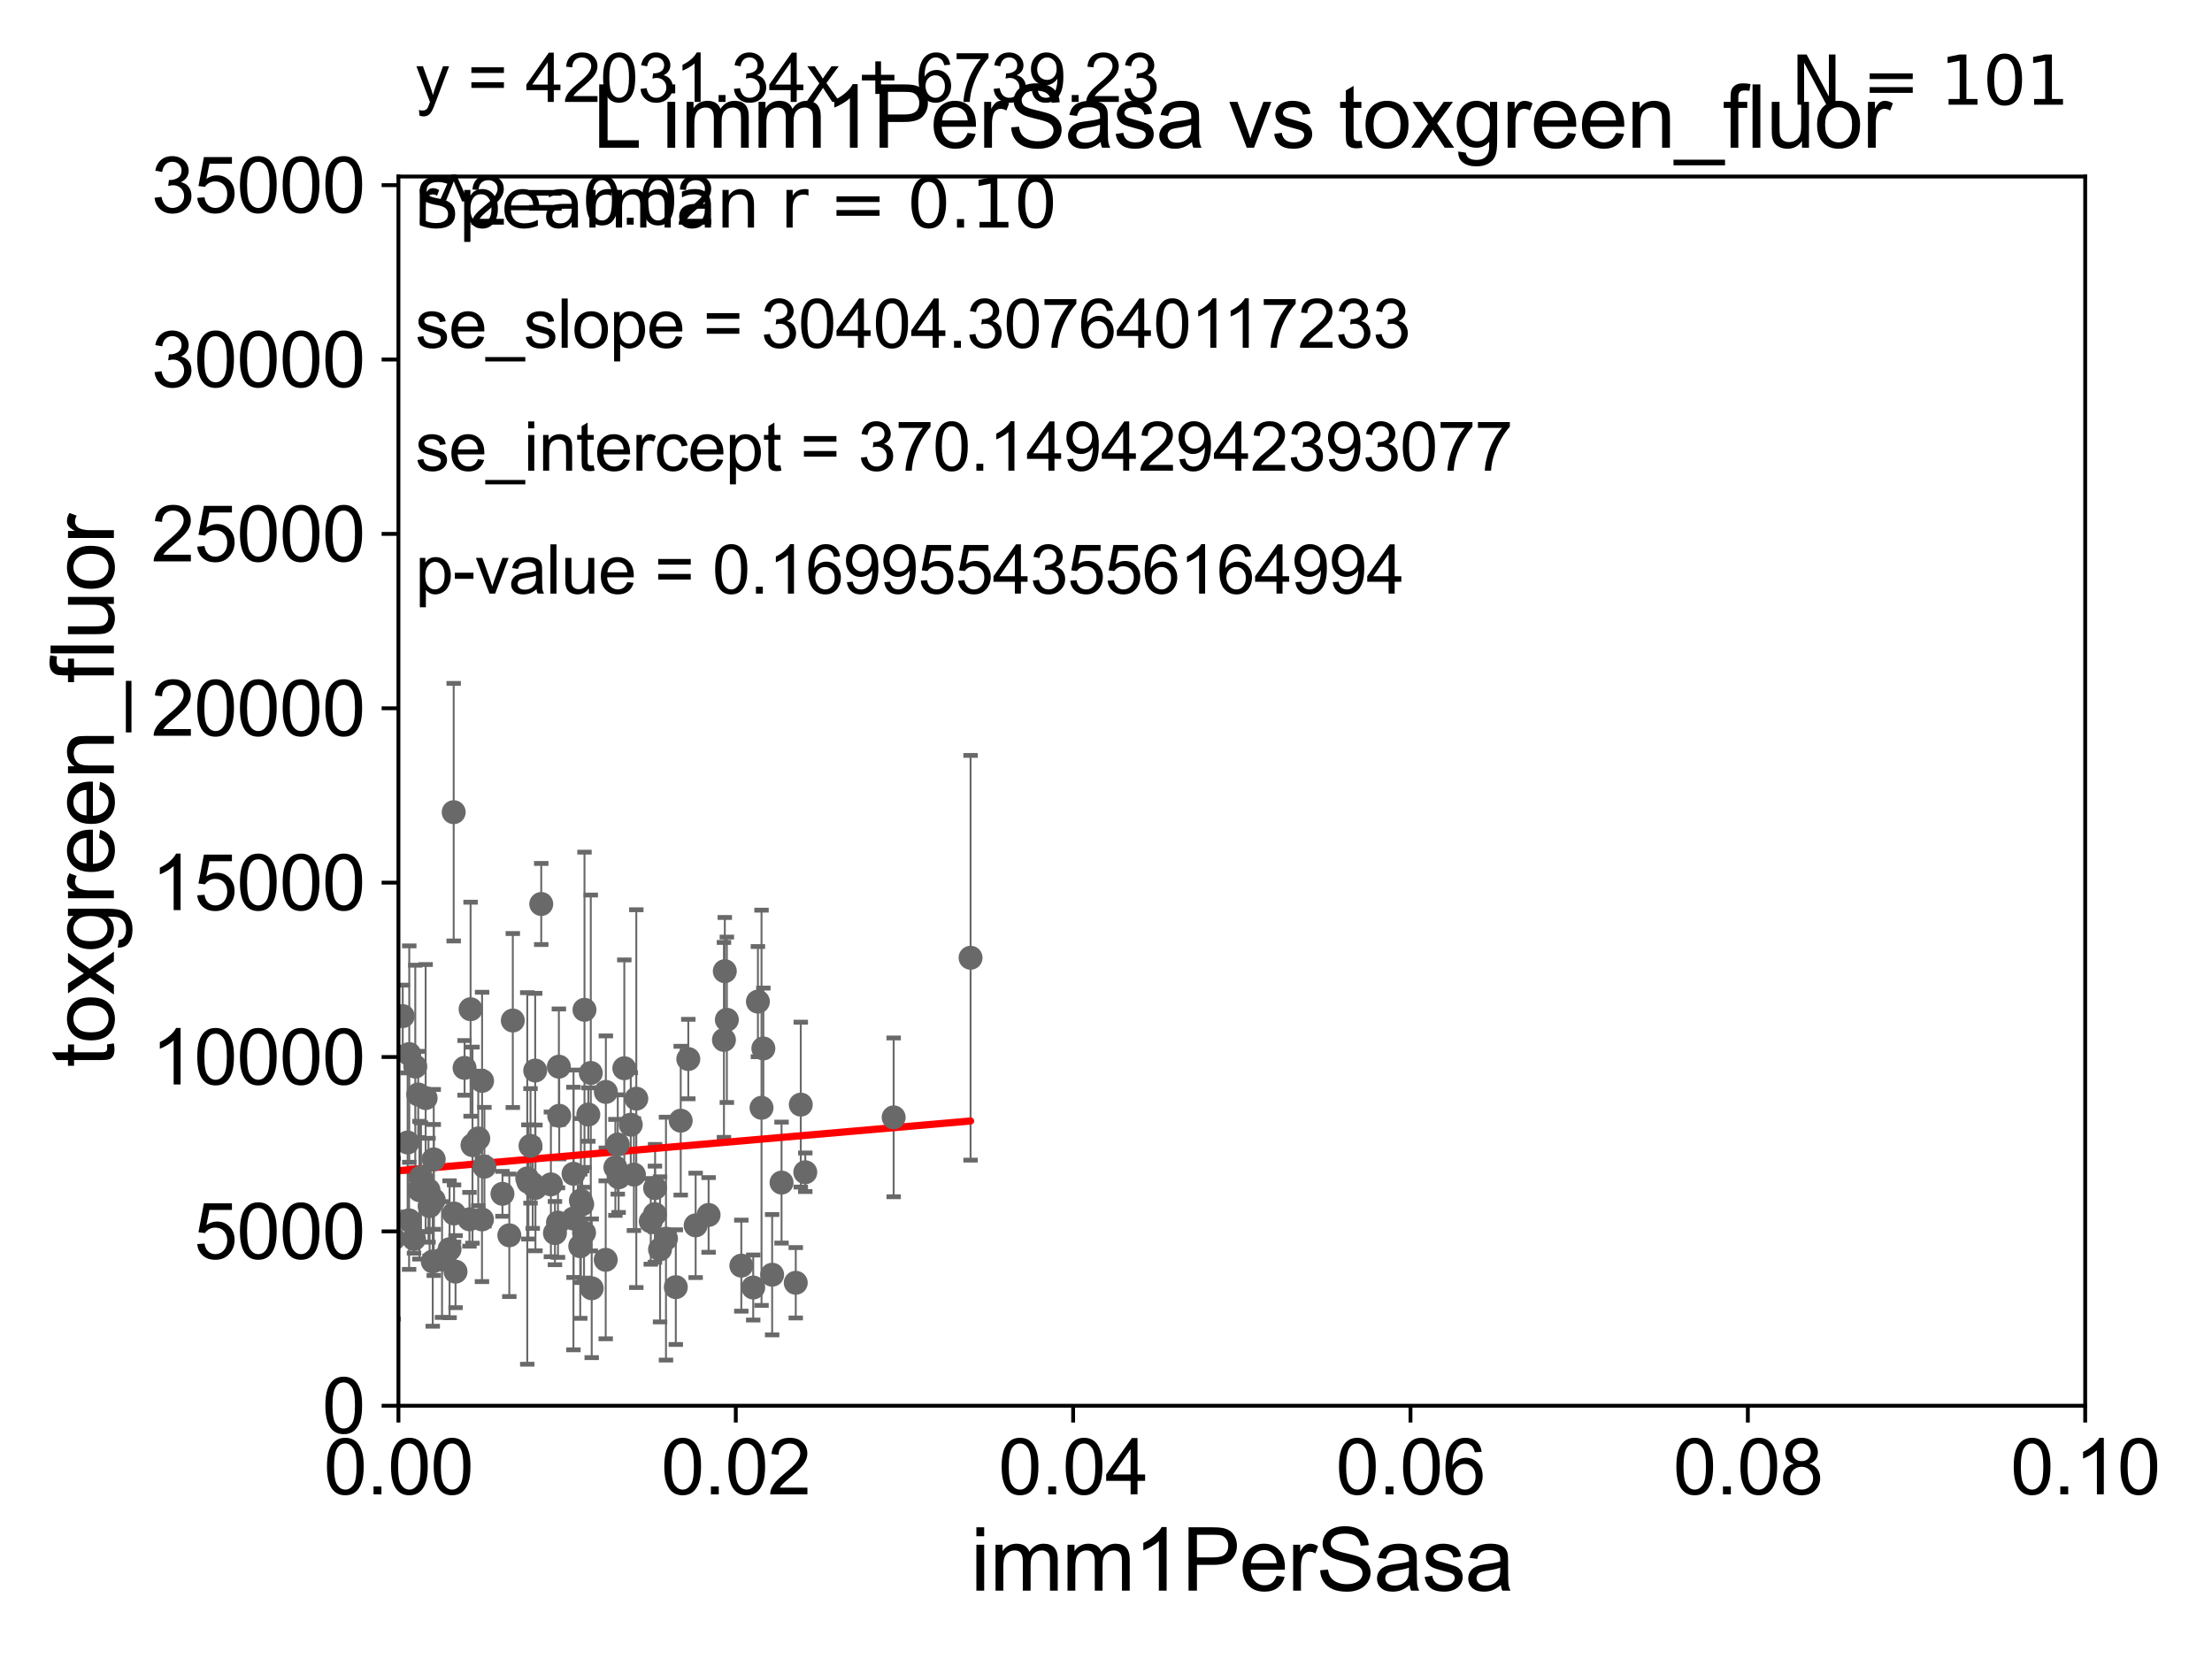 <?xml version="1.0" encoding="utf-8" standalone="no"?>
<!DOCTYPE svg PUBLIC "-//W3C//DTD SVG 1.1//EN"
  "http://www.w3.org/Graphics/SVG/1.1/DTD/svg11.dtd">
<svg xmlns:xlink="http://www.w3.org/1999/xlink" width="460.8pt" height="345.6pt" viewBox="0 0 460.8 345.6" xmlns="http://www.w3.org/2000/svg" version="1.1">
 <defs>
  <style type="text/css">*{stroke-linejoin: round; stroke-linecap: butt}</style>
 </defs>
 <g id="figure_1">
  <g id="patch_1">
   <path d="M 0 345.6 
L 460.8 345.6 
L 460.8 0 
L 0 0 
z
" style="fill: #ffffff"/>
  </g>
  <g id="axes_1">
   <g id="patch_2">
    <path d="M 83 292.84 
L 434.385 292.84 
L 434.385 36.775 
L 83 36.775 
z
" style="fill: #ffffff"/>
   </g>
   <g id="PathCollection_1">
    <defs>
     <path id="m873c3e2151" d="M 0 1.118 
C 0.297 1.118 0.581 1 0.791 0.791 
C 1 0.581 1.118 0.297 1.118 0 
C 1.118 -0.297 1 -0.581 0.791 -0.791 
C 0.581 -1 0.297 -1.118 0 -1.118 
C -0.297 -1.118 -0.581 -1 -0.791 -0.791 
C -1 -0.581 -1.118 -0.297 -1.118 0 
C -1.118 0.297 -1 0.581 -0.791 0.791 
C -0.581 1 -0.297 1.118 0 1.118 
z
" style="stroke: #696969"/>
    </defs>
    <g clip-path="url(#p67f2b4c72b)">
     <use xlink:href="#m873c3e2151" x="111.544" y="247.463" style="fill: #696969; stroke: #696969"/>
     <use xlink:href="#m873c3e2151" x="72.083" y="233.523" style="fill: #696969; stroke: #696969"/>
     <use xlink:href="#m873c3e2151" x="135.567" y="254.43" style="fill: #696969; stroke: #696969"/>
     <use xlink:href="#m873c3e2151" x="130.056" y="222.536" style="fill: #696969; stroke: #696969"/>
     <use xlink:href="#m873c3e2151" x="158.64" y="230.773" style="fill: #696969; stroke: #696969"/>
     <use xlink:href="#m873c3e2151" x="64.812" y="244.726" style="fill: #696969; stroke: #696969"/>
     <use xlink:href="#m873c3e2151" x="141.805" y="233.457" style="fill: #696969; stroke: #696969"/>
     <use xlink:href="#m873c3e2151" x="166.817" y="230.111" style="fill: #696969; stroke: #696969"/>
     <use xlink:href="#m873c3e2151" x="128.195" y="243.186" style="fill: #696969; stroke: #696969"/>
     <use xlink:href="#m873c3e2151" x="186.166" y="232.767" style="fill: #696969; stroke: #696969"/>
     <use xlink:href="#m873c3e2151" x="90.358" y="249.974" style="fill: #696969; stroke: #696969"/>
     <use xlink:href="#m873c3e2151" x="137.503" y="260.268" style="fill: #696969; stroke: #696969"/>
     <use xlink:href="#m873c3e2151" x="64.915" y="251.808" style="fill: #696969; stroke: #696969"/>
     <use xlink:href="#m873c3e2151" x="72.37" y="246.213" style="fill: #696969; stroke: #696969"/>
     <use xlink:href="#m873c3e2151" x="79.694" y="256.952" style="fill: #696969; stroke: #696969"/>
     <use xlink:href="#m873c3e2151" x="87.378" y="247.937" style="fill: #696969; stroke: #696969"/>
     <use xlink:href="#m873c3e2151" x="106.099" y="257.336" style="fill: #696969; stroke: #696969"/>
     <use xlink:href="#m873c3e2151" x="115.603" y="256.876" style="fill: #696969; stroke: #696969"/>
     <use xlink:href="#m873c3e2151" x="202.188" y="199.519" style="fill: #696969; stroke: #696969"/>
     <use xlink:href="#m873c3e2151" x="119.479" y="244.517" style="fill: #696969; stroke: #696969"/>
     <use xlink:href="#m873c3e2151" x="151.417" y="212.437" style="fill: #696969; stroke: #696969"/>
     <use xlink:href="#m873c3e2151" x="121.282" y="250.876" style="fill: #696969; stroke: #696969"/>
     <use xlink:href="#m873c3e2151" x="114.764" y="246.729" style="fill: #696969; stroke: #696969"/>
     <use xlink:href="#m873c3e2151" x="159.021" y="218.41" style="fill: #696969; stroke: #696969"/>
     <use xlink:href="#m873c3e2151" x="126.211" y="227.469" style="fill: #696969; stroke: #696969"/>
     <use xlink:href="#m873c3e2151" x="150.99" y="202.315" style="fill: #696969; stroke: #696969"/>
     <use xlink:href="#m873c3e2151" x="167.754" y="244.201" style="fill: #696969; stroke: #696969"/>
     <use xlink:href="#m873c3e2151" x="85.257" y="219.585" style="fill: #696969; stroke: #696969"/>
     <use xlink:href="#m873c3e2151" x="156.909" y="268.213" style="fill: #696969; stroke: #696969"/>
     <use xlink:href="#m873c3e2151" x="96.776" y="222.462" style="fill: #696969; stroke: #696969"/>
     <use xlink:href="#m873c3e2151" x="87.12" y="227.996" style="fill: #696969; stroke: #696969"/>
     <use xlink:href="#m873c3e2151" x="120.875" y="259.608" style="fill: #696969; stroke: #696969"/>
     <use xlink:href="#m873c3e2151" x="160.853" y="265.544" style="fill: #696969; stroke: #696969"/>
     <use xlink:href="#m873c3e2151" x="100.427" y="225.169" style="fill: #696969; stroke: #696969"/>
     <use xlink:href="#m873c3e2151" x="154.431" y="263.658" style="fill: #696969; stroke: #696969"/>
     <use xlink:href="#m873c3e2151" x="67.767" y="267.774" style="fill: #696969; stroke: #696969"/>
     <use xlink:href="#m873c3e2151" x="116.494" y="232.438" style="fill: #696969; stroke: #696969"/>
     <use xlink:href="#m873c3e2151" x="128.87" y="245.252" style="fill: #696969; stroke: #696969"/>
     <use xlink:href="#m873c3e2151" x="136.436" y="252.935" style="fill: #696969; stroke: #696969"/>
     <use xlink:href="#m873c3e2151" x="110.975" y="246.661" style="fill: #696969; stroke: #696969"/>
     <use xlink:href="#m873c3e2151" x="165.771" y="267.225" style="fill: #696969; stroke: #696969"/>
     <use xlink:href="#m873c3e2151" x="82.003" y="258.039" style="fill: #696969; stroke: #696969"/>
     <use xlink:href="#m873c3e2151" x="138.737" y="258.035" style="fill: #696969; stroke: #696969"/>
     <use xlink:href="#m873c3e2151" x="132.059" y="244.695" style="fill: #696969; stroke: #696969"/>
     <use xlink:href="#m873c3e2151" x="147.614" y="253.094" style="fill: #696969; stroke: #696969"/>
     <use xlink:href="#m873c3e2151" x="136.467" y="247.494" style="fill: #696969; stroke: #696969"/>
     <use xlink:href="#m873c3e2151" x="157.887" y="208.655" style="fill: #696969; stroke: #696969"/>
     <use xlink:href="#m873c3e2151" x="162.811" y="246.355" style="fill: #696969; stroke: #696969"/>
     <use xlink:href="#m873c3e2151" x="83.895" y="211.676" style="fill: #696969; stroke: #696969"/>
     <use xlink:href="#m873c3e2151" x="122.557" y="232.181" style="fill: #696969; stroke: #696969"/>
     <use xlink:href="#m873c3e2151" x="121.76" y="210.362" style="fill: #696969; stroke: #696969"/>
     <use xlink:href="#m873c3e2151" x="121.008" y="250.092" style="fill: #696969; stroke: #696969"/>
     <use xlink:href="#m873c3e2151" x="131.401" y="234.293" style="fill: #696969; stroke: #696969"/>
     <use xlink:href="#m873c3e2151" x="112.751" y="188.318" style="fill: #696969; stroke: #696969"/>
     <use xlink:href="#m873c3e2151" x="89.5" y="251.259" style="fill: #696969; stroke: #696969"/>
     <use xlink:href="#m873c3e2151" x="59.992" y="255.382" style="fill: #696969; stroke: #696969"/>
     <use xlink:href="#m873c3e2151" x="116.236" y="254.686" style="fill: #696969; stroke: #696969"/>
     <use xlink:href="#m873c3e2151" x="87.704" y="245.247" style="fill: #696969; stroke: #696969"/>
     <use xlink:href="#m873c3e2151" x="93.652" y="260.235" style="fill: #696969; stroke: #696969"/>
     <use xlink:href="#m873c3e2151" x="94.897" y="264.906" style="fill: #696969; stroke: #696969"/>
     <use xlink:href="#m873c3e2151" x="123.072" y="223.517" style="fill: #696969; stroke: #696969"/>
     <use xlink:href="#m873c3e2151" x="86.245" y="258.081" style="fill: #696969; stroke: #696969"/>
     <use xlink:href="#m873c3e2151" x="89.266" y="247.943" style="fill: #696969; stroke: #696969"/>
     <use xlink:href="#m873c3e2151" x="99.631" y="237.16" style="fill: #696969; stroke: #696969"/>
     <use xlink:href="#m873c3e2151" x="97.802" y="253.998" style="fill: #696969; stroke: #696969"/>
     <use xlink:href="#m873c3e2151" x="90.354" y="241.519" style="fill: #696969; stroke: #696969"/>
     <use xlink:href="#m873c3e2151" x="84.916" y="238" style="fill: #696969; stroke: #696969"/>
     <use xlink:href="#m873c3e2151" x="150.81" y="216.631" style="fill: #696969; stroke: #696969"/>
     <use xlink:href="#m873c3e2151" x="143.386" y="220.617" style="fill: #696969; stroke: #696969"/>
     <use xlink:href="#m873c3e2151" x="92.085" y="262.381" style="fill: #696969; stroke: #696969"/>
     <use xlink:href="#m873c3e2151" x="69.026" y="243.02" style="fill: #696969; stroke: #696969"/>
     <use xlink:href="#m873c3e2151" x="104.672" y="248.698" style="fill: #696969; stroke: #696969"/>
     <use xlink:href="#m873c3e2151" x="132.555" y="228.867" style="fill: #696969; stroke: #696969"/>
     <use xlink:href="#m873c3e2151" x="85.222" y="254.221" style="fill: #696969; stroke: #696969"/>
     <use xlink:href="#m873c3e2151" x="110.077" y="246.215" style="fill: #696969; stroke: #696969"/>
     <use xlink:href="#m873c3e2151" x="90.15" y="262.788" style="fill: #696969; stroke: #696969"/>
     <use xlink:href="#m873c3e2151" x="123.264" y="268.377" style="fill: #696969; stroke: #696969"/>
     <use xlink:href="#m873c3e2151" x="119.458" y="253.843" style="fill: #696969; stroke: #696969"/>
     <use xlink:href="#m873c3e2151" x="116.423" y="222.208" style="fill: #696969; stroke: #696969"/>
     <use xlink:href="#m873c3e2151" x="72.555" y="254.653" style="fill: #696969; stroke: #696969"/>
     <use xlink:href="#m873c3e2151" x="80.692" y="251.34" style="fill: #696969; stroke: #696969"/>
     <use xlink:href="#m873c3e2151" x="110.517" y="238.707" style="fill: #696969; stroke: #696969"/>
     <use xlink:href="#m873c3e2151" x="98.428" y="238.555" style="fill: #696969; stroke: #696969"/>
     <use xlink:href="#m873c3e2151" x="109.839" y="245.488" style="fill: #696969; stroke: #696969"/>
     <use xlink:href="#m873c3e2151" x="100.909" y="243.042" style="fill: #696969; stroke: #696969"/>
     <use xlink:href="#m873c3e2151" x="144.916" y="255.266" style="fill: #696969; stroke: #696969"/>
     <use xlink:href="#m873c3e2151" x="79.832" y="233.554" style="fill: #696969; stroke: #696969"/>
     <use xlink:href="#m873c3e2151" x="94.587" y="252.795" style="fill: #696969; stroke: #696969"/>
     <use xlink:href="#m873c3e2151" x="128.694" y="238.417" style="fill: #696969; stroke: #696969"/>
     <use xlink:href="#m873c3e2151" x="98.031" y="210.237" style="fill: #696969; stroke: #696969"/>
     <use xlink:href="#m873c3e2151" x="140.783" y="268.133" style="fill: #696969; stroke: #696969"/>
     <use xlink:href="#m873c3e2151" x="111.493" y="223.011" style="fill: #696969; stroke: #696969"/>
     <use xlink:href="#m873c3e2151" x="88.669" y="228.754" style="fill: #696969; stroke: #696969"/>
     <use xlink:href="#m873c3e2151" x="80.745" y="230.683" style="fill: #696969; stroke: #696969"/>
     <use xlink:href="#m873c3e2151" x="86.511" y="222.186" style="fill: #696969; stroke: #696969"/>
     <use xlink:href="#m873c3e2151" x="121.665" y="256.795" style="fill: #696969; stroke: #696969"/>
     <use xlink:href="#m873c3e2151" x="126.181" y="262.444" style="fill: #696969; stroke: #696969"/>
     <use xlink:href="#m873c3e2151" x="68.875" y="256.906" style="fill: #696969; stroke: #696969"/>
     <use xlink:href="#m873c3e2151" x="94.511" y="169.189" style="fill: #696969; stroke: #696969"/>
     <use xlink:href="#m873c3e2151" x="106.827" y="212.59" style="fill: #696969; stroke: #696969"/>
     <use xlink:href="#m873c3e2151" x="100.404" y="254.027" style="fill: #696969; stroke: #696969"/>
    </g>
   </g>
   <g id="matplotlib.axis_1">
    <g id="xtick_1">
     <g id="line2d_1">
      <defs>
       <path id="m89421e0b91" d="M 0 0 
L 0 3.5 
" style="stroke: #000000; stroke-width: 0.8"/>
      </defs>
      <g>
       <use xlink:href="#m89421e0b91" x="83" y="292.84" style="stroke: #000000; stroke-width: 0.8"/>
      </g>
     </g>
     <g id="text_1">
      <!-- 0.00 -->
      <g transform="translate(67.431 311.293)scale(0.16 -0.16)">
       <defs>
        <path id="ArialMT-30" d="M 266 2259 
Q 266 3072 433 3567 
Q 600 4063 929 4331 
Q 1259 4600 1759 4600 
Q 2128 4600 2406 4451 
Q 2684 4303 2865 4023 
Q 3047 3744 3150 3342 
Q 3253 2941 3253 2259 
Q 3253 1453 3087 958 
Q 2922 463 2592 192 
Q 2263 -78 1759 -78 
Q 1097 -78 719 397 
Q 266 969 266 2259 
z
M 844 2259 
Q 844 1131 1108 757 
Q 1372 384 1759 384 
Q 2147 384 2411 759 
Q 2675 1134 2675 2259 
Q 2675 3391 2411 3762 
Q 2147 4134 1753 4134 
Q 1366 4134 1134 3806 
Q 844 3388 844 2259 
z
" transform="scale(0.016)"/>
        <path id="ArialMT-2e" d="M 581 0 
L 581 641 
L 1222 641 
L 1222 0 
L 581 0 
z
" transform="scale(0.016)"/>
       </defs>
       <use xlink:href="#ArialMT-30"/>
       <use xlink:href="#ArialMT-2e" x="55.615"/>
       <use xlink:href="#ArialMT-30" x="83.398"/>
       <use xlink:href="#ArialMT-30" x="139.014"/>
      </g>
     </g>
    </g>
    <g id="xtick_2">
     <g id="line2d_2">
      <g>
       <use xlink:href="#m89421e0b91" x="153.277" y="292.84" style="stroke: #000000; stroke-width: 0.8"/>
      </g>
     </g>
     <g id="text_2">
      <!-- 0.02 -->
      <g transform="translate(137.708 311.293)scale(0.16 -0.16)">
       <defs>
        <path id="ArialMT-32" d="M 3222 541 
L 3222 0 
L 194 0 
Q 188 203 259 391 
Q 375 700 629 1000 
Q 884 1300 1366 1694 
Q 2113 2306 2375 2664 
Q 2638 3022 2638 3341 
Q 2638 3675 2398 3904 
Q 2159 4134 1775 4134 
Q 1369 4134 1125 3890 
Q 881 3647 878 3216 
L 300 3275 
Q 359 3922 746 4261 
Q 1134 4600 1788 4600 
Q 2447 4600 2831 4234 
Q 3216 3869 3216 3328 
Q 3216 3053 3103 2787 
Q 2991 2522 2730 2228 
Q 2469 1934 1863 1422 
Q 1356 997 1212 845 
Q 1069 694 975 541 
L 3222 541 
z
" transform="scale(0.016)"/>
       </defs>
       <use xlink:href="#ArialMT-30"/>
       <use xlink:href="#ArialMT-2e" x="55.615"/>
       <use xlink:href="#ArialMT-30" x="83.398"/>
       <use xlink:href="#ArialMT-32" x="139.014"/>
      </g>
     </g>
    </g>
    <g id="xtick_3">
     <g id="line2d_3">
      <g>
       <use xlink:href="#m89421e0b91" x="223.554" y="292.84" style="stroke: #000000; stroke-width: 0.8"/>
      </g>
     </g>
     <g id="text_3">
      <!-- 0.04 -->
      <g transform="translate(207.985 311.293)scale(0.16 -0.16)">
       <defs>
        <path id="ArialMT-34" d="M 2069 0 
L 2069 1097 
L 81 1097 
L 81 1613 
L 2172 4581 
L 2631 4581 
L 2631 1613 
L 3250 1613 
L 3250 1097 
L 2631 1097 
L 2631 0 
L 2069 0 
z
M 2069 1613 
L 2069 3678 
L 634 1613 
L 2069 1613 
z
" transform="scale(0.016)"/>
       </defs>
       <use xlink:href="#ArialMT-30"/>
       <use xlink:href="#ArialMT-2e" x="55.615"/>
       <use xlink:href="#ArialMT-30" x="83.398"/>
       <use xlink:href="#ArialMT-34" x="139.014"/>
      </g>
     </g>
    </g>
    <g id="xtick_4">
     <g id="line2d_4">
      <g>
       <use xlink:href="#m89421e0b91" x="293.831" y="292.84" style="stroke: #000000; stroke-width: 0.8"/>
      </g>
     </g>
     <g id="text_4">
      <!-- 0.06 -->
      <g transform="translate(278.262 311.293)scale(0.16 -0.16)">
       <defs>
        <path id="ArialMT-36" d="M 3184 3459 
L 2625 3416 
Q 2550 3747 2413 3897 
Q 2184 4138 1850 4138 
Q 1581 4138 1378 3988 
Q 1113 3794 959 3422 
Q 806 3050 800 2363 
Q 1003 2672 1297 2822 
Q 1591 2972 1913 2972 
Q 2475 2972 2870 2558 
Q 3266 2144 3266 1488 
Q 3266 1056 3080 686 
Q 2894 316 2569 119 
Q 2244 -78 1831 -78 
Q 1128 -78 684 439 
Q 241 956 241 2144 
Q 241 3472 731 4075 
Q 1159 4600 1884 4600 
Q 2425 4600 2770 4297 
Q 3116 3994 3184 3459 
z
M 888 1484 
Q 888 1194 1011 928 
Q 1134 663 1356 523 
Q 1578 384 1822 384 
Q 2178 384 2434 671 
Q 2691 959 2691 1453 
Q 2691 1928 2437 2201 
Q 2184 2475 1800 2475 
Q 1419 2475 1153 2201 
Q 888 1928 888 1484 
z
" transform="scale(0.016)"/>
       </defs>
       <use xlink:href="#ArialMT-30"/>
       <use xlink:href="#ArialMT-2e" x="55.615"/>
       <use xlink:href="#ArialMT-30" x="83.398"/>
       <use xlink:href="#ArialMT-36" x="139.014"/>
      </g>
     </g>
    </g>
    <g id="xtick_5">
     <g id="line2d_5">
      <g>
       <use xlink:href="#m89421e0b91" x="364.108" y="292.84" style="stroke: #000000; stroke-width: 0.8"/>
      </g>
     </g>
     <g id="text_5">
      <!-- 0.08 -->
      <g transform="translate(348.539 311.293)scale(0.16 -0.16)">
       <defs>
        <path id="ArialMT-38" d="M 1131 2484 
Q 781 2613 612 2850 
Q 444 3088 444 3419 
Q 444 3919 803 4259 
Q 1163 4600 1759 4600 
Q 2359 4600 2725 4251 
Q 3091 3903 3091 3403 
Q 3091 3084 2923 2848 
Q 2756 2613 2416 2484 
Q 2838 2347 3058 2040 
Q 3278 1734 3278 1309 
Q 3278 722 2862 322 
Q 2447 -78 1769 -78 
Q 1091 -78 675 323 
Q 259 725 259 1325 
Q 259 1772 486 2073 
Q 713 2375 1131 2484 
z
M 1019 3438 
Q 1019 3113 1228 2906 
Q 1438 2700 1772 2700 
Q 2097 2700 2305 2904 
Q 2513 3109 2513 3406 
Q 2513 3716 2298 3927 
Q 2084 4138 1766 4138 
Q 1444 4138 1231 3931 
Q 1019 3725 1019 3438 
z
M 838 1322 
Q 838 1081 952 856 
Q 1066 631 1291 507 
Q 1516 384 1775 384 
Q 2178 384 2440 643 
Q 2703 903 2703 1303 
Q 2703 1709 2433 1975 
Q 2163 2241 1756 2241 
Q 1359 2241 1098 1978 
Q 838 1716 838 1322 
z
" transform="scale(0.016)"/>
       </defs>
       <use xlink:href="#ArialMT-30"/>
       <use xlink:href="#ArialMT-2e" x="55.615"/>
       <use xlink:href="#ArialMT-30" x="83.398"/>
       <use xlink:href="#ArialMT-38" x="139.014"/>
      </g>
     </g>
    </g>
    <g id="xtick_6">
     <g id="line2d_6">
      <g>
       <use xlink:href="#m89421e0b91" x="434.385" y="292.84" style="stroke: #000000; stroke-width: 0.8"/>
      </g>
     </g>
     <g id="text_6">
      <!-- 0.10 -->
      <g transform="translate(418.816 311.293)scale(0.16 -0.16)">
       <defs>
        <path id="ArialMT-31" d="M 2384 0 
L 1822 0 
L 1822 3584 
Q 1619 3391 1289 3197 
Q 959 3003 697 2906 
L 697 3450 
Q 1169 3672 1522 3987 
Q 1875 4303 2022 4600 
L 2384 4600 
L 2384 0 
z
" transform="scale(0.016)"/>
       </defs>
       <use xlink:href="#ArialMT-30"/>
       <use xlink:href="#ArialMT-2e" x="55.615"/>
       <use xlink:href="#ArialMT-31" x="83.398"/>
       <use xlink:href="#ArialMT-30" x="139.014"/>
      </g>
     </g>
    </g>
    <g id="text_7">
     <!-- imm1PerSasa -->
     <g transform="translate(202.177 331.357)scale(0.18 -0.18)">
      <defs>
       <path id="ArialMT-69" d="M 425 3934 
L 425 4581 
L 988 4581 
L 988 3934 
L 425 3934 
z
M 425 0 
L 425 3319 
L 988 3319 
L 988 0 
L 425 0 
z
" transform="scale(0.016)"/>
       <path id="ArialMT-6d" d="M 422 0 
L 422 3319 
L 925 3319 
L 925 2853 
Q 1081 3097 1340 3245 
Q 1600 3394 1931 3394 
Q 2300 3394 2536 3241 
Q 2772 3088 2869 2813 
Q 3263 3394 3894 3394 
Q 4388 3394 4653 3120 
Q 4919 2847 4919 2278 
L 4919 0 
L 4359 0 
L 4359 2091 
Q 4359 2428 4304 2576 
Q 4250 2725 4106 2815 
Q 3963 2906 3769 2906 
Q 3419 2906 3187 2673 
Q 2956 2441 2956 1928 
L 2956 0 
L 2394 0 
L 2394 2156 
Q 2394 2531 2256 2718 
Q 2119 2906 1806 2906 
Q 1569 2906 1367 2781 
Q 1166 2656 1075 2415 
Q 984 2175 984 1722 
L 984 0 
L 422 0 
z
" transform="scale(0.016)"/>
       <path id="ArialMT-50" d="M 494 0 
L 494 4581 
L 2222 4581 
Q 2678 4581 2919 4538 
Q 3256 4481 3484 4323 
Q 3713 4166 3852 3881 
Q 3991 3597 3991 3256 
Q 3991 2672 3619 2267 
Q 3247 1863 2275 1863 
L 1100 1863 
L 1100 0 
L 494 0 
z
M 1100 2403 
L 2284 2403 
Q 2872 2403 3119 2622 
Q 3366 2841 3366 3238 
Q 3366 3525 3220 3729 
Q 3075 3934 2838 4000 
Q 2684 4041 2272 4041 
L 1100 4041 
L 1100 2403 
z
" transform="scale(0.016)"/>
       <path id="ArialMT-65" d="M 2694 1069 
L 3275 997 
Q 3138 488 2766 206 
Q 2394 -75 1816 -75 
Q 1088 -75 661 373 
Q 234 822 234 1631 
Q 234 2469 665 2931 
Q 1097 3394 1784 3394 
Q 2450 3394 2872 2941 
Q 3294 2488 3294 1666 
Q 3294 1616 3291 1516 
L 816 1516 
Q 847 969 1125 678 
Q 1403 388 1819 388 
Q 2128 388 2347 550 
Q 2566 713 2694 1069 
z
M 847 1978 
L 2700 1978 
Q 2663 2397 2488 2606 
Q 2219 2931 1791 2931 
Q 1403 2931 1139 2672 
Q 875 2413 847 1978 
z
" transform="scale(0.016)"/>
       <path id="ArialMT-72" d="M 416 0 
L 416 3319 
L 922 3319 
L 922 2816 
Q 1116 3169 1280 3281 
Q 1444 3394 1641 3394 
Q 1925 3394 2219 3213 
L 2025 2691 
Q 1819 2813 1613 2813 
Q 1428 2813 1281 2702 
Q 1134 2591 1072 2394 
Q 978 2094 978 1738 
L 978 0 
L 416 0 
z
" transform="scale(0.016)"/>
       <path id="ArialMT-53" d="M 288 1472 
L 859 1522 
Q 900 1178 1048 958 
Q 1197 738 1509 602 
Q 1822 466 2213 466 
Q 2559 466 2825 569 
Q 3091 672 3220 851 
Q 3350 1031 3350 1244 
Q 3350 1459 3225 1620 
Q 3100 1781 2813 1891 
Q 2628 1963 1997 2114 
Q 1366 2266 1113 2400 
Q 784 2572 623 2826 
Q 463 3081 463 3397 
Q 463 3744 659 4045 
Q 856 4347 1234 4503 
Q 1613 4659 2075 4659 
Q 2584 4659 2973 4495 
Q 3363 4331 3572 4012 
Q 3781 3694 3797 3291 
L 3216 3247 
Q 3169 3681 2898 3903 
Q 2628 4125 2100 4125 
Q 1550 4125 1298 3923 
Q 1047 3722 1047 3438 
Q 1047 3191 1225 3031 
Q 1400 2872 2139 2705 
Q 2878 2538 3153 2413 
Q 3553 2228 3743 1945 
Q 3934 1663 3934 1294 
Q 3934 928 3725 604 
Q 3516 281 3123 101 
Q 2731 -78 2241 -78 
Q 1619 -78 1198 103 
Q 778 284 539 648 
Q 300 1013 288 1472 
z
" transform="scale(0.016)"/>
       <path id="ArialMT-61" d="M 2588 409 
Q 2275 144 1986 34 
Q 1697 -75 1366 -75 
Q 819 -75 525 192 
Q 231 459 231 875 
Q 231 1119 342 1320 
Q 453 1522 633 1644 
Q 813 1766 1038 1828 
Q 1203 1872 1538 1913 
Q 2219 1994 2541 2106 
Q 2544 2222 2544 2253 
Q 2544 2597 2384 2738 
Q 2169 2928 1744 2928 
Q 1347 2928 1158 2789 
Q 969 2650 878 2297 
L 328 2372 
Q 403 2725 575 2942 
Q 747 3159 1072 3276 
Q 1397 3394 1825 3394 
Q 2250 3394 2515 3294 
Q 2781 3194 2906 3042 
Q 3031 2891 3081 2659 
Q 3109 2516 3109 2141 
L 3109 1391 
Q 3109 606 3145 398 
Q 3181 191 3288 0 
L 2700 0 
Q 2613 175 2588 409 
z
M 2541 1666 
Q 2234 1541 1622 1453 
Q 1275 1403 1131 1340 
Q 988 1278 909 1158 
Q 831 1038 831 891 
Q 831 666 1001 516 
Q 1172 366 1500 366 
Q 1825 366 2078 508 
Q 2331 650 2450 897 
Q 2541 1088 2541 1459 
L 2541 1666 
z
" transform="scale(0.016)"/>
       <path id="ArialMT-73" d="M 197 991 
L 753 1078 
Q 800 744 1014 566 
Q 1228 388 1613 388 
Q 2000 388 2187 545 
Q 2375 703 2375 916 
Q 2375 1106 2209 1216 
Q 2094 1291 1634 1406 
Q 1016 1563 777 1677 
Q 538 1791 414 1992 
Q 291 2194 291 2438 
Q 291 2659 392 2848 
Q 494 3038 669 3163 
Q 800 3259 1026 3326 
Q 1253 3394 1513 3394 
Q 1903 3394 2198 3281 
Q 2494 3169 2634 2976 
Q 2775 2784 2828 2463 
L 2278 2388 
Q 2241 2644 2061 2787 
Q 1881 2931 1553 2931 
Q 1166 2931 1000 2803 
Q 834 2675 834 2503 
Q 834 2394 903 2306 
Q 972 2216 1119 2156 
Q 1203 2125 1616 2013 
Q 2213 1853 2448 1751 
Q 2684 1650 2818 1456 
Q 2953 1263 2953 975 
Q 2953 694 2789 445 
Q 2625 197 2315 61 
Q 2006 -75 1616 -75 
Q 969 -75 630 194 
Q 291 463 197 991 
z
" transform="scale(0.016)"/>
      </defs>
      <use xlink:href="#ArialMT-69"/>
      <use xlink:href="#ArialMT-6d" x="22.217"/>
      <use xlink:href="#ArialMT-6d" x="105.518"/>
      <use xlink:href="#ArialMT-31" x="188.818"/>
      <use xlink:href="#ArialMT-50" x="244.434"/>
      <use xlink:href="#ArialMT-65" x="311.133"/>
      <use xlink:href="#ArialMT-72" x="366.748"/>
      <use xlink:href="#ArialMT-53" x="400.049"/>
      <use xlink:href="#ArialMT-61" x="466.748"/>
      <use xlink:href="#ArialMT-73" x="522.363"/>
      <use xlink:href="#ArialMT-61" x="572.363"/>
     </g>
    </g>
   </g>
   <g id="matplotlib.axis_2">
    <g id="ytick_1">
     <g id="line2d_7">
      <defs>
       <path id="mebaf8eaece" d="M 0 0 
L -3.5 0 
" style="stroke: #000000; stroke-width: 0.8"/>
      </defs>
      <g>
       <use xlink:href="#mebaf8eaece" x="83" y="292.84" style="stroke: #000000; stroke-width: 0.8"/>
      </g>
     </g>
     <g id="text_8">
      <!-- 0 -->
      <g transform="translate(67.103 298.566)scale(0.16 -0.16)">
       <use xlink:href="#ArialMT-30"/>
      </g>
     </g>
    </g>
    <g id="ytick_2">
     <g id="line2d_8">
      <g>
       <use xlink:href="#mebaf8eaece" x="83" y="256.516" style="stroke: #000000; stroke-width: 0.8"/>
      </g>
     </g>
     <g id="text_9">
      <!-- 5000 -->
      <g transform="translate(40.41 262.242)scale(0.16 -0.16)">
       <defs>
        <path id="ArialMT-35" d="M 266 1200 
L 856 1250 
Q 922 819 1161 601 
Q 1400 384 1738 384 
Q 2144 384 2425 690 
Q 2706 997 2706 1503 
Q 2706 1984 2436 2262 
Q 2166 2541 1728 2541 
Q 1456 2541 1237 2417 
Q 1019 2294 894 2097 
L 366 2166 
L 809 4519 
L 3088 4519 
L 3088 3981 
L 1259 3981 
L 1013 2750 
Q 1425 3038 1878 3038 
Q 2478 3038 2890 2622 
Q 3303 2206 3303 1553 
Q 3303 931 2941 478 
Q 2500 -78 1738 -78 
Q 1113 -78 717 272 
Q 322 622 266 1200 
z
" transform="scale(0.016)"/>
       </defs>
       <use xlink:href="#ArialMT-35"/>
       <use xlink:href="#ArialMT-30" x="55.615"/>
       <use xlink:href="#ArialMT-30" x="111.23"/>
       <use xlink:href="#ArialMT-30" x="166.846"/>
      </g>
     </g>
    </g>
    <g id="ytick_3">
     <g id="line2d_9">
      <g>
       <use xlink:href="#mebaf8eaece" x="83" y="220.192" style="stroke: #000000; stroke-width: 0.8"/>
      </g>
     </g>
     <g id="text_10">
      <!-- 10000 -->
      <g transform="translate(31.512 225.918)scale(0.16 -0.16)">
       <use xlink:href="#ArialMT-31"/>
       <use xlink:href="#ArialMT-30" x="55.615"/>
       <use xlink:href="#ArialMT-30" x="111.23"/>
       <use xlink:href="#ArialMT-30" x="166.846"/>
       <use xlink:href="#ArialMT-30" x="222.461"/>
      </g>
     </g>
    </g>
    <g id="ytick_4">
     <g id="line2d_10">
      <g>
       <use xlink:href="#mebaf8eaece" x="83" y="183.867" style="stroke: #000000; stroke-width: 0.8"/>
      </g>
     </g>
     <g id="text_11">
      <!-- 15000 -->
      <g transform="translate(31.512 189.594)scale(0.16 -0.16)">
       <use xlink:href="#ArialMT-31"/>
       <use xlink:href="#ArialMT-35" x="55.615"/>
       <use xlink:href="#ArialMT-30" x="111.23"/>
       <use xlink:href="#ArialMT-30" x="166.846"/>
       <use xlink:href="#ArialMT-30" x="222.461"/>
      </g>
     </g>
    </g>
    <g id="ytick_5">
     <g id="line2d_11">
      <g>
       <use xlink:href="#mebaf8eaece" x="83" y="147.543" style="stroke: #000000; stroke-width: 0.8"/>
      </g>
     </g>
     <g id="text_12">
      <!-- 20000 -->
      <g transform="translate(31.512 153.27)scale(0.16 -0.16)">
       <use xlink:href="#ArialMT-32"/>
       <use xlink:href="#ArialMT-30" x="55.615"/>
       <use xlink:href="#ArialMT-30" x="111.23"/>
       <use xlink:href="#ArialMT-30" x="166.846"/>
       <use xlink:href="#ArialMT-30" x="222.461"/>
      </g>
     </g>
    </g>
    <g id="ytick_6">
     <g id="line2d_12">
      <g>
       <use xlink:href="#mebaf8eaece" x="83" y="111.219" style="stroke: #000000; stroke-width: 0.8"/>
      </g>
     </g>
     <g id="text_13">
      <!-- 25000 -->
      <g transform="translate(31.512 116.945)scale(0.16 -0.16)">
       <use xlink:href="#ArialMT-32"/>
       <use xlink:href="#ArialMT-35" x="55.615"/>
       <use xlink:href="#ArialMT-30" x="111.23"/>
       <use xlink:href="#ArialMT-30" x="166.846"/>
       <use xlink:href="#ArialMT-30" x="222.461"/>
      </g>
     </g>
    </g>
    <g id="ytick_7">
     <g id="line2d_13">
      <g>
       <use xlink:href="#mebaf8eaece" x="83" y="74.895" style="stroke: #000000; stroke-width: 0.8"/>
      </g>
     </g>
     <g id="text_14">
      <!-- 30000 -->
      <g transform="translate(31.512 80.621)scale(0.16 -0.16)">
       <defs>
        <path id="ArialMT-33" d="M 269 1209 
L 831 1284 
Q 928 806 1161 595 
Q 1394 384 1728 384 
Q 2125 384 2398 659 
Q 2672 934 2672 1341 
Q 2672 1728 2419 1979 
Q 2166 2231 1775 2231 
Q 1616 2231 1378 2169 
L 1441 2663 
Q 1497 2656 1531 2656 
Q 1891 2656 2178 2843 
Q 2466 3031 2466 3422 
Q 2466 3731 2256 3934 
Q 2047 4138 1716 4138 
Q 1388 4138 1169 3931 
Q 950 3725 888 3313 
L 325 3413 
Q 428 3978 793 4289 
Q 1159 4600 1703 4600 
Q 2078 4600 2393 4439 
Q 2709 4278 2876 4000 
Q 3044 3722 3044 3409 
Q 3044 3113 2884 2869 
Q 2725 2625 2413 2481 
Q 2819 2388 3044 2092 
Q 3269 1797 3269 1353 
Q 3269 753 2831 336 
Q 2394 -81 1725 -81 
Q 1122 -81 723 278 
Q 325 638 269 1209 
z
" transform="scale(0.016)"/>
       </defs>
       <use xlink:href="#ArialMT-33"/>
       <use xlink:href="#ArialMT-30" x="55.615"/>
       <use xlink:href="#ArialMT-30" x="111.23"/>
       <use xlink:href="#ArialMT-30" x="166.846"/>
       <use xlink:href="#ArialMT-30" x="222.461"/>
      </g>
     </g>
    </g>
    <g id="ytick_8">
     <g id="line2d_14">
      <g>
       <use xlink:href="#mebaf8eaece" x="83" y="38.571" style="stroke: #000000; stroke-width: 0.8"/>
      </g>
     </g>
     <g id="text_15">
      <!-- 35000 -->
      <g transform="translate(31.512 44.297)scale(0.16 -0.16)">
       <use xlink:href="#ArialMT-33"/>
       <use xlink:href="#ArialMT-35" x="55.615"/>
       <use xlink:href="#ArialMT-30" x="111.23"/>
       <use xlink:href="#ArialMT-30" x="166.846"/>
       <use xlink:href="#ArialMT-30" x="222.461"/>
      </g>
     </g>
    </g>
    <g id="text_16">
     <!-- toxgreen_fluor -->
     <g transform="translate(23.724 222.34)rotate(-90)scale(0.18 -0.18)">
      <defs>
       <path id="ArialMT-74" d="M 1650 503 
L 1731 6 
Q 1494 -44 1306 -44 
Q 1000 -44 831 53 
Q 663 150 594 308 
Q 525 466 525 972 
L 525 2881 
L 113 2881 
L 113 3319 
L 525 3319 
L 525 4141 
L 1084 4478 
L 1084 3319 
L 1650 3319 
L 1650 2881 
L 1084 2881 
L 1084 941 
Q 1084 700 1114 631 
Q 1144 563 1211 522 
Q 1278 481 1403 481 
Q 1497 481 1650 503 
z
" transform="scale(0.016)"/>
       <path id="ArialMT-6f" d="M 213 1659 
Q 213 2581 725 3025 
Q 1153 3394 1769 3394 
Q 2453 3394 2887 2945 
Q 3322 2497 3322 1706 
Q 3322 1066 3130 698 
Q 2938 331 2570 128 
Q 2203 -75 1769 -75 
Q 1072 -75 642 372 
Q 213 819 213 1659 
z
M 791 1659 
Q 791 1022 1069 705 
Q 1347 388 1769 388 
Q 2188 388 2466 706 
Q 2744 1025 2744 1678 
Q 2744 2294 2464 2611 
Q 2184 2928 1769 2928 
Q 1347 2928 1069 2612 
Q 791 2297 791 1659 
z
" transform="scale(0.016)"/>
       <path id="ArialMT-78" d="M 47 0 
L 1259 1725 
L 138 3319 
L 841 3319 
L 1350 2541 
Q 1494 2319 1581 2169 
Q 1719 2375 1834 2534 
L 2394 3319 
L 3066 3319 
L 1919 1756 
L 3153 0 
L 2463 0 
L 1781 1031 
L 1600 1309 
L 728 0 
L 47 0 
z
" transform="scale(0.016)"/>
       <path id="ArialMT-67" d="M 319 -275 
L 866 -356 
Q 900 -609 1056 -725 
Q 1266 -881 1628 -881 
Q 2019 -881 2231 -725 
Q 2444 -569 2519 -288 
Q 2563 -116 2559 434 
Q 2191 0 1641 0 
Q 956 0 581 494 
Q 206 988 206 1678 
Q 206 2153 378 2554 
Q 550 2956 876 3175 
Q 1203 3394 1644 3394 
Q 2231 3394 2613 2919 
L 2613 3319 
L 3131 3319 
L 3131 450 
Q 3131 -325 2973 -648 
Q 2816 -972 2473 -1159 
Q 2131 -1347 1631 -1347 
Q 1038 -1347 672 -1080 
Q 306 -813 319 -275 
z
M 784 1719 
Q 784 1066 1043 766 
Q 1303 466 1694 466 
Q 2081 466 2343 764 
Q 2606 1063 2606 1700 
Q 2606 2309 2336 2618 
Q 2066 2928 1684 2928 
Q 1309 2928 1046 2623 
Q 784 2319 784 1719 
z
" transform="scale(0.016)"/>
       <path id="ArialMT-6e" d="M 422 0 
L 422 3319 
L 928 3319 
L 928 2847 
Q 1294 3394 1984 3394 
Q 2284 3394 2536 3286 
Q 2788 3178 2913 3003 
Q 3038 2828 3088 2588 
Q 3119 2431 3119 2041 
L 3119 0 
L 2556 0 
L 2556 2019 
Q 2556 2363 2490 2533 
Q 2425 2703 2258 2804 
Q 2091 2906 1866 2906 
Q 1506 2906 1245 2678 
Q 984 2450 984 1813 
L 984 0 
L 422 0 
z
" transform="scale(0.016)"/>
       <path id="ArialMT-5f" d="M -97 -1272 
L -97 -866 
L 3631 -866 
L 3631 -1272 
L -97 -1272 
z
" transform="scale(0.016)"/>
       <path id="ArialMT-66" d="M 556 0 
L 556 2881 
L 59 2881 
L 59 3319 
L 556 3319 
L 556 3672 
Q 556 4006 616 4169 
Q 697 4388 901 4523 
Q 1106 4659 1475 4659 
Q 1713 4659 2000 4603 
L 1916 4113 
Q 1741 4144 1584 4144 
Q 1328 4144 1222 4034 
Q 1116 3925 1116 3625 
L 1116 3319 
L 1763 3319 
L 1763 2881 
L 1116 2881 
L 1116 0 
L 556 0 
z
" transform="scale(0.016)"/>
       <path id="ArialMT-6c" d="M 409 0 
L 409 4581 
L 972 4581 
L 972 0 
L 409 0 
z
" transform="scale(0.016)"/>
       <path id="ArialMT-75" d="M 2597 0 
L 2597 488 
Q 2209 -75 1544 -75 
Q 1250 -75 995 37 
Q 741 150 617 320 
Q 494 491 444 738 
Q 409 903 409 1263 
L 409 3319 
L 972 3319 
L 972 1478 
Q 972 1038 1006 884 
Q 1059 663 1231 536 
Q 1403 409 1656 409 
Q 1909 409 2131 539 
Q 2353 669 2445 892 
Q 2538 1116 2538 1541 
L 2538 3319 
L 3100 3319 
L 3100 0 
L 2597 0 
z
" transform="scale(0.016)"/>
      </defs>
      <use xlink:href="#ArialMT-74"/>
      <use xlink:href="#ArialMT-6f" x="27.783"/>
      <use xlink:href="#ArialMT-78" x="83.398"/>
      <use xlink:href="#ArialMT-67" x="133.398"/>
      <use xlink:href="#ArialMT-72" x="189.014"/>
      <use xlink:href="#ArialMT-65" x="222.314"/>
      <use xlink:href="#ArialMT-65" x="277.93"/>
      <use xlink:href="#ArialMT-6e" x="333.545"/>
      <use xlink:href="#ArialMT-5f" x="389.16"/>
      <use xlink:href="#ArialMT-66" x="444.775"/>
      <use xlink:href="#ArialMT-6c" x="472.559"/>
      <use xlink:href="#ArialMT-75" x="494.775"/>
      <use xlink:href="#ArialMT-6f" x="550.391"/>
      <use xlink:href="#ArialMT-72" x="606.006"/>
     </g>
    </g>
   </g>
   <g id="LineCollection_1">
    <path d="M 111.544 260.564 
L 111.544 234.362 
" clip-path="url(#p67f2b4c72b)" style="fill: none; stroke: #696969; stroke-width: 0.4"/>
    <path d="M 72.083 244.226 
L 72.083 222.821 
" clip-path="url(#p67f2b4c72b)" style="fill: none; stroke: #696969; stroke-width: 0.4"/>
    <path d="M 135.567 263.356 
L 135.567 245.504 
" clip-path="url(#p67f2b4c72b)" style="fill: none; stroke: #696969; stroke-width: 0.4"/>
    <path d="M 130.056 245.106 
L 130.056 199.966 
" clip-path="url(#p67f2b4c72b)" style="fill: none; stroke: #696969; stroke-width: 0.4"/>
    <path d="M 158.64 271.943 
L 158.64 189.603 
" clip-path="url(#p67f2b4c72b)" style="fill: none; stroke: #696969; stroke-width: 0.4"/>
    <path d="M 64.812 252.803 
L 64.812 236.648 
" clip-path="url(#p67f2b4c72b)" style="fill: none; stroke: #696969; stroke-width: 0.4"/>
    <path d="M 141.805 248.952 
L 141.805 217.963 
" clip-path="url(#p67f2b4c72b)" style="fill: none; stroke: #696969; stroke-width: 0.4"/>
    <path d="M 166.817 247.286 
L 166.817 212.937 
" clip-path="url(#p67f2b4c72b)" style="fill: none; stroke: #696969; stroke-width: 0.4"/>
    <path d="M 128.195 253.181 
L 128.195 233.191 
" clip-path="url(#p67f2b4c72b)" style="fill: none; stroke: #696969; stroke-width: 0.4"/>
    <path d="M 186.166 249.305 
L 186.166 216.229 
" clip-path="url(#p67f2b4c72b)" style="fill: none; stroke: #696969; stroke-width: 0.4"/>
    <path d="M 90.358 265.704 
L 90.358 234.245 
" clip-path="url(#p67f2b4c72b)" style="fill: none; stroke: #696969; stroke-width: 0.4"/>
    <path d="M 137.503 275.379 
L 137.503 245.158 
" clip-path="url(#p67f2b4c72b)" style="fill: none; stroke: #696969; stroke-width: 0.4"/>
    <path d="M 64.915 264.14 
L 64.915 239.476 
" clip-path="url(#p67f2b4c72b)" style="fill: none; stroke: #696969; stroke-width: 0.4"/>
    <path d="M 72.37 257.2 
L 72.37 235.226 
" clip-path="url(#p67f2b4c72b)" style="fill: none; stroke: #696969; stroke-width: 0.4"/>
    <path d="M 79.694 276.201 
L 79.694 237.704 
" clip-path="url(#p67f2b4c72b)" style="fill: none; stroke: #696969; stroke-width: 0.4"/>
    <path d="M 87.378 262.278 
L 87.378 233.597 
" clip-path="url(#p67f2b4c72b)" style="fill: none; stroke: #696969; stroke-width: 0.4"/>
    <path d="M 106.099 270.099 
L 106.099 244.574 
" clip-path="url(#p67f2b4c72b)" style="fill: none; stroke: #696969; stroke-width: 0.4"/>
    <path d="M 115.603 263.461 
L 115.603 250.292 
" clip-path="url(#p67f2b4c72b)" style="fill: none; stroke: #696969; stroke-width: 0.4"/>
    <path d="M 202.188 241.67 
L 202.188 157.368 
" clip-path="url(#p67f2b4c72b)" style="fill: none; stroke: #696969; stroke-width: 0.4"/>
    <path d="M 119.479 266.123 
L 119.479 222.911 
" clip-path="url(#p67f2b4c72b)" style="fill: none; stroke: #696969; stroke-width: 0.4"/>
    <path d="M 151.417 229.665 
L 151.417 195.21 
" clip-path="url(#p67f2b4c72b)" style="fill: none; stroke: #696969; stroke-width: 0.4"/>
    <path d="M 121.282 257.841 
L 121.282 243.911 
" clip-path="url(#p67f2b4c72b)" style="fill: none; stroke: #696969; stroke-width: 0.4"/>
    <path d="M 114.764 261.8 
L 114.764 231.658 
" clip-path="url(#p67f2b4c72b)" style="fill: none; stroke: #696969; stroke-width: 0.4"/>
    <path d="M 159.021 230.984 
L 159.021 205.837 
" clip-path="url(#p67f2b4c72b)" style="fill: none; stroke: #696969; stroke-width: 0.4"/>
    <path d="M 126.211 239.139 
L 126.211 215.799 
" clip-path="url(#p67f2b4c72b)" style="fill: none; stroke: #696969; stroke-width: 0.4"/>
    <path d="M 150.99 213.501 
L 150.99 191.129 
" clip-path="url(#p67f2b4c72b)" style="fill: none; stroke: #696969; stroke-width: 0.4"/>
    <path d="M 167.754 248.219 
L 167.754 240.183 
" clip-path="url(#p67f2b4c72b)" style="fill: none; stroke: #696969; stroke-width: 0.4"/>
    <path d="M 85.257 242.124 
L 85.257 197.045 
" clip-path="url(#p67f2b4c72b)" style="fill: none; stroke: #696969; stroke-width: 0.4"/>
    <path d="M 156.909 274.986 
L 156.909 261.44 
" clip-path="url(#p67f2b4c72b)" style="fill: none; stroke: #696969; stroke-width: 0.4"/>
    <path d="M 96.776 228.153 
L 96.776 216.77 
" clip-path="url(#p67f2b4c72b)" style="fill: none; stroke: #696969; stroke-width: 0.4"/>
    <path d="M 87.12 236.977 
L 87.12 219.014 
" clip-path="url(#p67f2b4c72b)" style="fill: none; stroke: #696969; stroke-width: 0.4"/>
    <path d="M 120.875 274.629 
L 120.875 244.588 
" clip-path="url(#p67f2b4c72b)" style="fill: none; stroke: #696969; stroke-width: 0.4"/>
    <path d="M 160.853 278.078 
L 160.853 253.01 
" clip-path="url(#p67f2b4c72b)" style="fill: none; stroke: #696969; stroke-width: 0.4"/>
    <path d="M 100.427 243.634 
L 100.427 206.704 
" clip-path="url(#p67f2b4c72b)" style="fill: none; stroke: #696969; stroke-width: 0.4"/>
    <path d="M 154.431 273.139 
L 154.431 254.176 
" clip-path="url(#p67f2b4c72b)" style="fill: none; stroke: #696969; stroke-width: 0.4"/>
    <path d="M 67.767 274.976 
L 67.767 260.571 
" clip-path="url(#p67f2b4c72b)" style="fill: none; stroke: #696969; stroke-width: 0.4"/>
    <path d="M 116.494 241.415 
L 116.494 223.461 
" clip-path="url(#p67f2b4c72b)" style="fill: none; stroke: #696969; stroke-width: 0.4"/>
    <path d="M 128.87 252.571 
L 128.87 237.932 
" clip-path="url(#p67f2b4c72b)" style="fill: none; stroke: #696969; stroke-width: 0.4"/>
    <path d="M 136.436 262.95 
L 136.436 242.921 
" clip-path="url(#p67f2b4c72b)" style="fill: none; stroke: #696969; stroke-width: 0.4"/>
    <path d="M 110.975 255.89 
L 110.975 237.433 
" clip-path="url(#p67f2b4c72b)" style="fill: none; stroke: #696969; stroke-width: 0.4"/>
    <path d="M 165.771 274.559 
L 165.771 259.891 
" clip-path="url(#p67f2b4c72b)" style="fill: none; stroke: #696969; stroke-width: 0.4"/>
    <path d="M 82.003 274.796 
L 82.003 241.283 
" clip-path="url(#p67f2b4c72b)" style="fill: none; stroke: #696969; stroke-width: 0.4"/>
    <path d="M 138.737 283.334 
L 138.737 232.736 
" clip-path="url(#p67f2b4c72b)" style="fill: none; stroke: #696969; stroke-width: 0.4"/>
    <path d="M 132.059 256.341 
L 132.059 233.048 
" clip-path="url(#p67f2b4c72b)" style="fill: none; stroke: #696969; stroke-width: 0.4"/>
    <path d="M 147.614 260.872 
L 147.614 245.315 
" clip-path="url(#p67f2b4c72b)" style="fill: none; stroke: #696969; stroke-width: 0.4"/>
    <path d="M 136.467 256.575 
L 136.467 238.412 
" clip-path="url(#p67f2b4c72b)" style="fill: none; stroke: #696969; stroke-width: 0.4"/>
    <path d="M 157.887 220.134 
L 157.887 197.176 
" clip-path="url(#p67f2b4c72b)" style="fill: none; stroke: #696969; stroke-width: 0.4"/>
    <path d="M 162.811 258.956 
L 162.811 233.754 
" clip-path="url(#p67f2b4c72b)" style="fill: none; stroke: #696969; stroke-width: 0.4"/>
    <path d="M 83.895 218.136 
L 83.895 205.216 
" clip-path="url(#p67f2b4c72b)" style="fill: none; stroke: #696969; stroke-width: 0.4"/>
    <path d="M 122.557 237.749 
L 122.557 226.614 
" clip-path="url(#p67f2b4c72b)" style="fill: none; stroke: #696969; stroke-width: 0.4"/>
    <path d="M 121.76 243.205 
L 121.76 177.519 
" clip-path="url(#p67f2b4c72b)" style="fill: none; stroke: #696969; stroke-width: 0.4"/>
    <path d="M 121.008 267.173 
L 121.008 233.011 
" clip-path="url(#p67f2b4c72b)" style="fill: none; stroke: #696969; stroke-width: 0.4"/>
    <path d="M 131.401 245.121 
L 131.401 223.466 
" clip-path="url(#p67f2b4c72b)" style="fill: none; stroke: #696969; stroke-width: 0.4"/>
    <path d="M 112.751 196.764 
L 112.751 179.872 
" clip-path="url(#p67f2b4c72b)" style="fill: none; stroke: #696969; stroke-width: 0.4"/>
    <path d="M 89.5 261.648 
L 89.5 240.87 
" clip-path="url(#p67f2b4c72b)" style="fill: none; stroke: #696969; stroke-width: 0.4"/>
    <path d="M 59.992 257.586 
L 59.992 253.179 
" clip-path="url(#p67f2b4c72b)" style="fill: none; stroke: #696969; stroke-width: 0.4"/>
    <path d="M 116.236 261.93 
L 116.236 247.442 
" clip-path="url(#p67f2b4c72b)" style="fill: none; stroke: #696969; stroke-width: 0.4"/>
    <path d="M 87.704 256.588 
L 87.704 233.905 
" clip-path="url(#p67f2b4c72b)" style="fill: none; stroke: #696969; stroke-width: 0.4"/>
    <path d="M 93.652 274.491 
L 93.652 245.979 
" clip-path="url(#p67f2b4c72b)" style="fill: none; stroke: #696969; stroke-width: 0.4"/>
    <path d="M 94.897 272.406 
L 94.897 257.406 
" clip-path="url(#p67f2b4c72b)" style="fill: none; stroke: #696969; stroke-width: 0.4"/>
    <path d="M 123.072 260.583 
L 123.072 186.451 
" clip-path="url(#p67f2b4c72b)" style="fill: none; stroke: #696969; stroke-width: 0.4"/>
    <path d="M 86.245 261.055 
L 86.245 255.107 
" clip-path="url(#p67f2b4c72b)" style="fill: none; stroke: #696969; stroke-width: 0.4"/>
    <path d="M 89.266 258.761 
L 89.266 237.125 
" clip-path="url(#p67f2b4c72b)" style="fill: none; stroke: #696969; stroke-width: 0.4"/>
    <path d="M 99.631 251.168 
L 99.631 223.152 
" clip-path="url(#p67f2b4c72b)" style="fill: none; stroke: #696969; stroke-width: 0.4"/>
    <path d="M 97.802 259.601 
L 97.802 248.395 
" clip-path="url(#p67f2b4c72b)" style="fill: none; stroke: #696969; stroke-width: 0.4"/>
    <path d="M 90.354 256.086 
L 90.354 226.952 
" clip-path="url(#p67f2b4c72b)" style="fill: none; stroke: #696969; stroke-width: 0.4"/>
    <path d="M 84.916 252.495 
L 84.916 223.504 
" clip-path="url(#p67f2b4c72b)" style="fill: none; stroke: #696969; stroke-width: 0.4"/>
    <path d="M 150.81 236.936 
L 150.81 196.326 
" clip-path="url(#p67f2b4c72b)" style="fill: none; stroke: #696969; stroke-width: 0.4"/>
    <path d="M 143.386 228.893 
L 143.386 212.342 
" clip-path="url(#p67f2b4c72b)" style="fill: none; stroke: #696969; stroke-width: 0.4"/>
    <path d="M 92.085 274.44 
L 92.085 250.322 
" clip-path="url(#p67f2b4c72b)" style="fill: none; stroke: #696969; stroke-width: 0.4"/>
    <path d="M 69.026 252.532 
L 69.026 233.507 
" clip-path="url(#p67f2b4c72b)" style="fill: none; stroke: #696969; stroke-width: 0.4"/>
    <path d="M 104.672 253.374 
L 104.672 244.022 
" clip-path="url(#p67f2b4c72b)" style="fill: none; stroke: #696969; stroke-width: 0.4"/>
    <path d="M 132.555 268.214 
L 132.555 189.519 
" clip-path="url(#p67f2b4c72b)" style="fill: none; stroke: #696969; stroke-width: 0.4"/>
    <path d="M 85.222 264.43 
L 85.222 244.011 
" clip-path="url(#p67f2b4c72b)" style="fill: none; stroke: #696969; stroke-width: 0.4"/>
    <path d="M 110.077 258.108 
L 110.077 234.323 
" clip-path="url(#p67f2b4c72b)" style="fill: none; stroke: #696969; stroke-width: 0.4"/>
    <path d="M 90.15 276.28 
L 90.15 249.296 
" clip-path="url(#p67f2b4c72b)" style="fill: none; stroke: #696969; stroke-width: 0.4"/>
    <path d="M 123.264 282.822 
L 123.264 253.931 
" clip-path="url(#p67f2b4c72b)" style="fill: none; stroke: #696969; stroke-width: 0.4"/>
    <path d="M 119.458 281.193 
L 119.458 226.493 
" clip-path="url(#p67f2b4c72b)" style="fill: none; stroke: #696969; stroke-width: 0.4"/>
    <path d="M 116.423 234.227 
L 116.423 210.188 
" clip-path="url(#p67f2b4c72b)" style="fill: none; stroke: #696969; stroke-width: 0.4"/>
    <path d="M 72.555 272.522 
L 72.555 236.785 
" clip-path="url(#p67f2b4c72b)" style="fill: none; stroke: #696969; stroke-width: 0.4"/>
    <path d="M 80.692 265.013 
L 80.692 237.668 
" clip-path="url(#p67f2b4c72b)" style="fill: none; stroke: #696969; stroke-width: 0.4"/>
    <path d="M 110.517 250.635 
L 110.517 226.78 
" clip-path="url(#p67f2b4c72b)" style="fill: none; stroke: #696969; stroke-width: 0.4"/>
    <path d="M 98.428 258.981 
L 98.428 218.13 
" clip-path="url(#p67f2b4c72b)" style="fill: none; stroke: #696969; stroke-width: 0.4"/>
    <path d="M 109.839 284.188 
L 109.839 206.788 
" clip-path="url(#p67f2b4c72b)" style="fill: none; stroke: #696969; stroke-width: 0.4"/>
    <path d="M 100.909 255.396 
L 100.909 230.689 
" clip-path="url(#p67f2b4c72b)" style="fill: none; stroke: #696969; stroke-width: 0.4"/>
    <path d="M 144.916 266.143 
L 144.916 244.389 
" clip-path="url(#p67f2b4c72b)" style="fill: none; stroke: #696969; stroke-width: 0.4"/>
    <path d="M 79.832 253.579 
L 79.832 213.529 
" clip-path="url(#p67f2b4c72b)" style="fill: none; stroke: #696969; stroke-width: 0.4"/>
    <path d="M 94.587 258.758 
L 94.587 246.832 
" clip-path="url(#p67f2b4c72b)" style="fill: none; stroke: #696969; stroke-width: 0.4"/>
    <path d="M 128.694 248.758 
L 128.694 228.077 
" clip-path="url(#p67f2b4c72b)" style="fill: none; stroke: #696969; stroke-width: 0.4"/>
    <path d="M 98.031 232.528 
L 98.031 187.946 
" clip-path="url(#p67f2b4c72b)" style="fill: none; stroke: #696969; stroke-width: 0.4"/>
    <path d="M 140.783 280.072 
L 140.783 256.194 
" clip-path="url(#p67f2b4c72b)" style="fill: none; stroke: #696969; stroke-width: 0.4"/>
    <path d="M 111.493 239.093 
L 111.493 206.928 
" clip-path="url(#p67f2b4c72b)" style="fill: none; stroke: #696969; stroke-width: 0.4"/>
    <path d="M 88.669 256.579 
L 88.669 200.929 
" clip-path="url(#p67f2b4c72b)" style="fill: none; stroke: #696969; stroke-width: 0.4"/>
    <path d="M 80.745 237.276 
L 80.745 224.09 
" clip-path="url(#p67f2b4c72b)" style="fill: none; stroke: #696969; stroke-width: 0.4"/>
    <path d="M 86.511 243.302 
L 86.511 201.069 
" clip-path="url(#p67f2b4c72b)" style="fill: none; stroke: #696969; stroke-width: 0.4"/>
    <path d="M 121.665 266.257 
L 121.665 247.333 
" clip-path="url(#p67f2b4c72b)" style="fill: none; stroke: #696969; stroke-width: 0.4"/>
    <path d="M 126.181 278.894 
L 126.181 245.995 
" clip-path="url(#p67f2b4c72b)" style="fill: none; stroke: #696969; stroke-width: 0.4"/>
    <path d="M 68.875 269.448 
L 68.875 244.363 
" clip-path="url(#p67f2b4c72b)" style="fill: none; stroke: #696969; stroke-width: 0.4"/>
    <path d="M 94.511 196.019 
L 94.511 142.36 
" clip-path="url(#p67f2b4c72b)" style="fill: none; stroke: #696969; stroke-width: 0.4"/>
    <path d="M 106.827 230.711 
L 106.827 194.469 
" clip-path="url(#p67f2b4c72b)" style="fill: none; stroke: #696969; stroke-width: 0.4"/>
    <path d="M 100.404 266.983 
L 100.404 241.07 
" clip-path="url(#p67f2b4c72b)" style="fill: none; stroke: #696969; stroke-width: 0.4"/>
   </g>
   <g id="line2d_15">
    <defs>
     <path id="mc777cfa3b9" d="M 1.5 0 
L -1.5 -0 
" style="stroke: #696969"/>
    </defs>
    <g clip-path="url(#p67f2b4c72b)">
     <use xlink:href="#mc777cfa3b9" x="111.544" y="260.564" style="fill: #696969; stroke: #696969"/>
     <use xlink:href="#mc777cfa3b9" x="72.083" y="244.226" style="fill: #696969; stroke: #696969"/>
     <use xlink:href="#mc777cfa3b9" x="135.567" y="263.356" style="fill: #696969; stroke: #696969"/>
     <use xlink:href="#mc777cfa3b9" x="130.056" y="245.106" style="fill: #696969; stroke: #696969"/>
     <use xlink:href="#mc777cfa3b9" x="158.64" y="271.943" style="fill: #696969; stroke: #696969"/>
     <use xlink:href="#mc777cfa3b9" x="64.812" y="252.803" style="fill: #696969; stroke: #696969"/>
     <use xlink:href="#mc777cfa3b9" x="141.805" y="248.952" style="fill: #696969; stroke: #696969"/>
     <use xlink:href="#mc777cfa3b9" x="166.817" y="247.286" style="fill: #696969; stroke: #696969"/>
     <use xlink:href="#mc777cfa3b9" x="128.195" y="253.181" style="fill: #696969; stroke: #696969"/>
     <use xlink:href="#mc777cfa3b9" x="186.166" y="249.305" style="fill: #696969; stroke: #696969"/>
     <use xlink:href="#mc777cfa3b9" x="90.358" y="265.704" style="fill: #696969; stroke: #696969"/>
     <use xlink:href="#mc777cfa3b9" x="137.503" y="275.379" style="fill: #696969; stroke: #696969"/>
     <use xlink:href="#mc777cfa3b9" x="64.915" y="264.14" style="fill: #696969; stroke: #696969"/>
     <use xlink:href="#mc777cfa3b9" x="72.37" y="257.2" style="fill: #696969; stroke: #696969"/>
     <use xlink:href="#mc777cfa3b9" x="79.694" y="276.201" style="fill: #696969; stroke: #696969"/>
     <use xlink:href="#mc777cfa3b9" x="87.378" y="262.278" style="fill: #696969; stroke: #696969"/>
     <use xlink:href="#mc777cfa3b9" x="106.099" y="270.099" style="fill: #696969; stroke: #696969"/>
     <use xlink:href="#mc777cfa3b9" x="115.603" y="263.461" style="fill: #696969; stroke: #696969"/>
     <use xlink:href="#mc777cfa3b9" x="202.188" y="241.67" style="fill: #696969; stroke: #696969"/>
     <use xlink:href="#mc777cfa3b9" x="119.479" y="266.123" style="fill: #696969; stroke: #696969"/>
     <use xlink:href="#mc777cfa3b9" x="151.417" y="229.665" style="fill: #696969; stroke: #696969"/>
     <use xlink:href="#mc777cfa3b9" x="121.282" y="257.841" style="fill: #696969; stroke: #696969"/>
     <use xlink:href="#mc777cfa3b9" x="114.764" y="261.8" style="fill: #696969; stroke: #696969"/>
     <use xlink:href="#mc777cfa3b9" x="159.021" y="230.984" style="fill: #696969; stroke: #696969"/>
     <use xlink:href="#mc777cfa3b9" x="126.211" y="239.139" style="fill: #696969; stroke: #696969"/>
     <use xlink:href="#mc777cfa3b9" x="150.99" y="213.501" style="fill: #696969; stroke: #696969"/>
     <use xlink:href="#mc777cfa3b9" x="167.754" y="248.219" style="fill: #696969; stroke: #696969"/>
     <use xlink:href="#mc777cfa3b9" x="85.257" y="242.124" style="fill: #696969; stroke: #696969"/>
     <use xlink:href="#mc777cfa3b9" x="156.909" y="274.986" style="fill: #696969; stroke: #696969"/>
     <use xlink:href="#mc777cfa3b9" x="96.776" y="228.153" style="fill: #696969; stroke: #696969"/>
     <use xlink:href="#mc777cfa3b9" x="87.12" y="236.977" style="fill: #696969; stroke: #696969"/>
     <use xlink:href="#mc777cfa3b9" x="120.875" y="274.629" style="fill: #696969; stroke: #696969"/>
     <use xlink:href="#mc777cfa3b9" x="160.853" y="278.078" style="fill: #696969; stroke: #696969"/>
     <use xlink:href="#mc777cfa3b9" x="100.427" y="243.634" style="fill: #696969; stroke: #696969"/>
     <use xlink:href="#mc777cfa3b9" x="154.431" y="273.139" style="fill: #696969; stroke: #696969"/>
     <use xlink:href="#mc777cfa3b9" x="67.767" y="274.976" style="fill: #696969; stroke: #696969"/>
     <use xlink:href="#mc777cfa3b9" x="116.494" y="241.415" style="fill: #696969; stroke: #696969"/>
     <use xlink:href="#mc777cfa3b9" x="128.87" y="252.571" style="fill: #696969; stroke: #696969"/>
     <use xlink:href="#mc777cfa3b9" x="136.436" y="262.95" style="fill: #696969; stroke: #696969"/>
     <use xlink:href="#mc777cfa3b9" x="110.975" y="255.89" style="fill: #696969; stroke: #696969"/>
     <use xlink:href="#mc777cfa3b9" x="165.771" y="274.559" style="fill: #696969; stroke: #696969"/>
     <use xlink:href="#mc777cfa3b9" x="82.003" y="274.796" style="fill: #696969; stroke: #696969"/>
     <use xlink:href="#mc777cfa3b9" x="138.737" y="283.334" style="fill: #696969; stroke: #696969"/>
     <use xlink:href="#mc777cfa3b9" x="132.059" y="256.341" style="fill: #696969; stroke: #696969"/>
     <use xlink:href="#mc777cfa3b9" x="147.614" y="260.872" style="fill: #696969; stroke: #696969"/>
     <use xlink:href="#mc777cfa3b9" x="136.467" y="256.575" style="fill: #696969; stroke: #696969"/>
     <use xlink:href="#mc777cfa3b9" x="157.887" y="220.134" style="fill: #696969; stroke: #696969"/>
     <use xlink:href="#mc777cfa3b9" x="162.811" y="258.956" style="fill: #696969; stroke: #696969"/>
     <use xlink:href="#mc777cfa3b9" x="83.895" y="218.136" style="fill: #696969; stroke: #696969"/>
     <use xlink:href="#mc777cfa3b9" x="122.557" y="237.749" style="fill: #696969; stroke: #696969"/>
     <use xlink:href="#mc777cfa3b9" x="121.76" y="243.205" style="fill: #696969; stroke: #696969"/>
     <use xlink:href="#mc777cfa3b9" x="121.008" y="267.173" style="fill: #696969; stroke: #696969"/>
     <use xlink:href="#mc777cfa3b9" x="131.401" y="245.121" style="fill: #696969; stroke: #696969"/>
     <use xlink:href="#mc777cfa3b9" x="112.751" y="196.764" style="fill: #696969; stroke: #696969"/>
     <use xlink:href="#mc777cfa3b9" x="89.5" y="261.648" style="fill: #696969; stroke: #696969"/>
     <use xlink:href="#mc777cfa3b9" x="59.992" y="257.586" style="fill: #696969; stroke: #696969"/>
     <use xlink:href="#mc777cfa3b9" x="116.236" y="261.93" style="fill: #696969; stroke: #696969"/>
     <use xlink:href="#mc777cfa3b9" x="87.704" y="256.588" style="fill: #696969; stroke: #696969"/>
     <use xlink:href="#mc777cfa3b9" x="93.652" y="274.491" style="fill: #696969; stroke: #696969"/>
     <use xlink:href="#mc777cfa3b9" x="94.897" y="272.406" style="fill: #696969; stroke: #696969"/>
     <use xlink:href="#mc777cfa3b9" x="123.072" y="260.583" style="fill: #696969; stroke: #696969"/>
     <use xlink:href="#mc777cfa3b9" x="86.245" y="261.055" style="fill: #696969; stroke: #696969"/>
     <use xlink:href="#mc777cfa3b9" x="89.266" y="258.761" style="fill: #696969; stroke: #696969"/>
     <use xlink:href="#mc777cfa3b9" x="99.631" y="251.168" style="fill: #696969; stroke: #696969"/>
     <use xlink:href="#mc777cfa3b9" x="97.802" y="259.601" style="fill: #696969; stroke: #696969"/>
     <use xlink:href="#mc777cfa3b9" x="90.354" y="256.086" style="fill: #696969; stroke: #696969"/>
     <use xlink:href="#mc777cfa3b9" x="84.916" y="252.495" style="fill: #696969; stroke: #696969"/>
     <use xlink:href="#mc777cfa3b9" x="150.81" y="236.936" style="fill: #696969; stroke: #696969"/>
     <use xlink:href="#mc777cfa3b9" x="143.386" y="228.893" style="fill: #696969; stroke: #696969"/>
     <use xlink:href="#mc777cfa3b9" x="92.085" y="274.44" style="fill: #696969; stroke: #696969"/>
     <use xlink:href="#mc777cfa3b9" x="69.026" y="252.532" style="fill: #696969; stroke: #696969"/>
     <use xlink:href="#mc777cfa3b9" x="104.672" y="253.374" style="fill: #696969; stroke: #696969"/>
     <use xlink:href="#mc777cfa3b9" x="132.555" y="268.214" style="fill: #696969; stroke: #696969"/>
     <use xlink:href="#mc777cfa3b9" x="85.222" y="264.43" style="fill: #696969; stroke: #696969"/>
     <use xlink:href="#mc777cfa3b9" x="110.077" y="258.108" style="fill: #696969; stroke: #696969"/>
     <use xlink:href="#mc777cfa3b9" x="90.15" y="276.28" style="fill: #696969; stroke: #696969"/>
     <use xlink:href="#mc777cfa3b9" x="123.264" y="282.822" style="fill: #696969; stroke: #696969"/>
     <use xlink:href="#mc777cfa3b9" x="119.458" y="281.193" style="fill: #696969; stroke: #696969"/>
     <use xlink:href="#mc777cfa3b9" x="116.423" y="234.227" style="fill: #696969; stroke: #696969"/>
     <use xlink:href="#mc777cfa3b9" x="72.555" y="272.522" style="fill: #696969; stroke: #696969"/>
     <use xlink:href="#mc777cfa3b9" x="80.692" y="265.013" style="fill: #696969; stroke: #696969"/>
     <use xlink:href="#mc777cfa3b9" x="110.517" y="250.635" style="fill: #696969; stroke: #696969"/>
     <use xlink:href="#mc777cfa3b9" x="98.428" y="258.981" style="fill: #696969; stroke: #696969"/>
     <use xlink:href="#mc777cfa3b9" x="109.839" y="284.188" style="fill: #696969; stroke: #696969"/>
     <use xlink:href="#mc777cfa3b9" x="100.909" y="255.396" style="fill: #696969; stroke: #696969"/>
     <use xlink:href="#mc777cfa3b9" x="144.916" y="266.143" style="fill: #696969; stroke: #696969"/>
     <use xlink:href="#mc777cfa3b9" x="79.832" y="253.579" style="fill: #696969; stroke: #696969"/>
     <use xlink:href="#mc777cfa3b9" x="94.587" y="258.758" style="fill: #696969; stroke: #696969"/>
     <use xlink:href="#mc777cfa3b9" x="128.694" y="248.758" style="fill: #696969; stroke: #696969"/>
     <use xlink:href="#mc777cfa3b9" x="98.031" y="232.528" style="fill: #696969; stroke: #696969"/>
     <use xlink:href="#mc777cfa3b9" x="140.783" y="280.072" style="fill: #696969; stroke: #696969"/>
     <use xlink:href="#mc777cfa3b9" x="111.493" y="239.093" style="fill: #696969; stroke: #696969"/>
     <use xlink:href="#mc777cfa3b9" x="88.669" y="256.579" style="fill: #696969; stroke: #696969"/>
     <use xlink:href="#mc777cfa3b9" x="80.745" y="237.276" style="fill: #696969; stroke: #696969"/>
     <use xlink:href="#mc777cfa3b9" x="86.511" y="243.302" style="fill: #696969; stroke: #696969"/>
     <use xlink:href="#mc777cfa3b9" x="121.665" y="266.257" style="fill: #696969; stroke: #696969"/>
     <use xlink:href="#mc777cfa3b9" x="126.181" y="278.894" style="fill: #696969; stroke: #696969"/>
     <use xlink:href="#mc777cfa3b9" x="68.875" y="269.448" style="fill: #696969; stroke: #696969"/>
     <use xlink:href="#mc777cfa3b9" x="94.511" y="196.019" style="fill: #696969; stroke: #696969"/>
     <use xlink:href="#mc777cfa3b9" x="106.827" y="230.711" style="fill: #696969; stroke: #696969"/>
     <use xlink:href="#mc777cfa3b9" x="100.404" y="266.983" style="fill: #696969; stroke: #696969"/>
    </g>
   </g>
   <g id="line2d_16">
    <g clip-path="url(#p67f2b4c72b)">
     <use xlink:href="#mc777cfa3b9" x="111.544" y="234.362" style="fill: #696969; stroke: #696969"/>
     <use xlink:href="#mc777cfa3b9" x="72.083" y="222.821" style="fill: #696969; stroke: #696969"/>
     <use xlink:href="#mc777cfa3b9" x="135.567" y="245.504" style="fill: #696969; stroke: #696969"/>
     <use xlink:href="#mc777cfa3b9" x="130.056" y="199.966" style="fill: #696969; stroke: #696969"/>
     <use xlink:href="#mc777cfa3b9" x="158.64" y="189.603" style="fill: #696969; stroke: #696969"/>
     <use xlink:href="#mc777cfa3b9" x="64.812" y="236.648" style="fill: #696969; stroke: #696969"/>
     <use xlink:href="#mc777cfa3b9" x="141.805" y="217.963" style="fill: #696969; stroke: #696969"/>
     <use xlink:href="#mc777cfa3b9" x="166.817" y="212.937" style="fill: #696969; stroke: #696969"/>
     <use xlink:href="#mc777cfa3b9" x="128.195" y="233.191" style="fill: #696969; stroke: #696969"/>
     <use xlink:href="#mc777cfa3b9" x="186.166" y="216.229" style="fill: #696969; stroke: #696969"/>
     <use xlink:href="#mc777cfa3b9" x="90.358" y="234.245" style="fill: #696969; stroke: #696969"/>
     <use xlink:href="#mc777cfa3b9" x="137.503" y="245.158" style="fill: #696969; stroke: #696969"/>
     <use xlink:href="#mc777cfa3b9" x="64.915" y="239.476" style="fill: #696969; stroke: #696969"/>
     <use xlink:href="#mc777cfa3b9" x="72.37" y="235.226" style="fill: #696969; stroke: #696969"/>
     <use xlink:href="#mc777cfa3b9" x="79.694" y="237.704" style="fill: #696969; stroke: #696969"/>
     <use xlink:href="#mc777cfa3b9" x="87.378" y="233.597" style="fill: #696969; stroke: #696969"/>
     <use xlink:href="#mc777cfa3b9" x="106.099" y="244.574" style="fill: #696969; stroke: #696969"/>
     <use xlink:href="#mc777cfa3b9" x="115.603" y="250.292" style="fill: #696969; stroke: #696969"/>
     <use xlink:href="#mc777cfa3b9" x="202.188" y="157.368" style="fill: #696969; stroke: #696969"/>
     <use xlink:href="#mc777cfa3b9" x="119.479" y="222.911" style="fill: #696969; stroke: #696969"/>
     <use xlink:href="#mc777cfa3b9" x="151.417" y="195.21" style="fill: #696969; stroke: #696969"/>
     <use xlink:href="#mc777cfa3b9" x="121.282" y="243.911" style="fill: #696969; stroke: #696969"/>
     <use xlink:href="#mc777cfa3b9" x="114.764" y="231.658" style="fill: #696969; stroke: #696969"/>
     <use xlink:href="#mc777cfa3b9" x="159.021" y="205.837" style="fill: #696969; stroke: #696969"/>
     <use xlink:href="#mc777cfa3b9" x="126.211" y="215.799" style="fill: #696969; stroke: #696969"/>
     <use xlink:href="#mc777cfa3b9" x="150.99" y="191.129" style="fill: #696969; stroke: #696969"/>
     <use xlink:href="#mc777cfa3b9" x="167.754" y="240.183" style="fill: #696969; stroke: #696969"/>
     <use xlink:href="#mc777cfa3b9" x="85.257" y="197.045" style="fill: #696969; stroke: #696969"/>
     <use xlink:href="#mc777cfa3b9" x="156.909" y="261.44" style="fill: #696969; stroke: #696969"/>
     <use xlink:href="#mc777cfa3b9" x="96.776" y="216.77" style="fill: #696969; stroke: #696969"/>
     <use xlink:href="#mc777cfa3b9" x="87.12" y="219.014" style="fill: #696969; stroke: #696969"/>
     <use xlink:href="#mc777cfa3b9" x="120.875" y="244.588" style="fill: #696969; stroke: #696969"/>
     <use xlink:href="#mc777cfa3b9" x="160.853" y="253.01" style="fill: #696969; stroke: #696969"/>
     <use xlink:href="#mc777cfa3b9" x="100.427" y="206.704" style="fill: #696969; stroke: #696969"/>
     <use xlink:href="#mc777cfa3b9" x="154.431" y="254.176" style="fill: #696969; stroke: #696969"/>
     <use xlink:href="#mc777cfa3b9" x="67.767" y="260.571" style="fill: #696969; stroke: #696969"/>
     <use xlink:href="#mc777cfa3b9" x="116.494" y="223.461" style="fill: #696969; stroke: #696969"/>
     <use xlink:href="#mc777cfa3b9" x="128.87" y="237.932" style="fill: #696969; stroke: #696969"/>
     <use xlink:href="#mc777cfa3b9" x="136.436" y="242.921" style="fill: #696969; stroke: #696969"/>
     <use xlink:href="#mc777cfa3b9" x="110.975" y="237.433" style="fill: #696969; stroke: #696969"/>
     <use xlink:href="#mc777cfa3b9" x="165.771" y="259.891" style="fill: #696969; stroke: #696969"/>
     <use xlink:href="#mc777cfa3b9" x="82.003" y="241.283" style="fill: #696969; stroke: #696969"/>
     <use xlink:href="#mc777cfa3b9" x="138.737" y="232.736" style="fill: #696969; stroke: #696969"/>
     <use xlink:href="#mc777cfa3b9" x="132.059" y="233.048" style="fill: #696969; stroke: #696969"/>
     <use xlink:href="#mc777cfa3b9" x="147.614" y="245.315" style="fill: #696969; stroke: #696969"/>
     <use xlink:href="#mc777cfa3b9" x="136.467" y="238.412" style="fill: #696969; stroke: #696969"/>
     <use xlink:href="#mc777cfa3b9" x="157.887" y="197.176" style="fill: #696969; stroke: #696969"/>
     <use xlink:href="#mc777cfa3b9" x="162.811" y="233.754" style="fill: #696969; stroke: #696969"/>
     <use xlink:href="#mc777cfa3b9" x="83.895" y="205.216" style="fill: #696969; stroke: #696969"/>
     <use xlink:href="#mc777cfa3b9" x="122.557" y="226.614" style="fill: #696969; stroke: #696969"/>
     <use xlink:href="#mc777cfa3b9" x="121.76" y="177.519" style="fill: #696969; stroke: #696969"/>
     <use xlink:href="#mc777cfa3b9" x="121.008" y="233.011" style="fill: #696969; stroke: #696969"/>
     <use xlink:href="#mc777cfa3b9" x="131.401" y="223.466" style="fill: #696969; stroke: #696969"/>
     <use xlink:href="#mc777cfa3b9" x="112.751" y="179.872" style="fill: #696969; stroke: #696969"/>
     <use xlink:href="#mc777cfa3b9" x="89.5" y="240.87" style="fill: #696969; stroke: #696969"/>
     <use xlink:href="#mc777cfa3b9" x="59.992" y="253.179" style="fill: #696969; stroke: #696969"/>
     <use xlink:href="#mc777cfa3b9" x="116.236" y="247.442" style="fill: #696969; stroke: #696969"/>
     <use xlink:href="#mc777cfa3b9" x="87.704" y="233.905" style="fill: #696969; stroke: #696969"/>
     <use xlink:href="#mc777cfa3b9" x="93.652" y="245.979" style="fill: #696969; stroke: #696969"/>
     <use xlink:href="#mc777cfa3b9" x="94.897" y="257.406" style="fill: #696969; stroke: #696969"/>
     <use xlink:href="#mc777cfa3b9" x="123.072" y="186.451" style="fill: #696969; stroke: #696969"/>
     <use xlink:href="#mc777cfa3b9" x="86.245" y="255.107" style="fill: #696969; stroke: #696969"/>
     <use xlink:href="#mc777cfa3b9" x="89.266" y="237.125" style="fill: #696969; stroke: #696969"/>
     <use xlink:href="#mc777cfa3b9" x="99.631" y="223.152" style="fill: #696969; stroke: #696969"/>
     <use xlink:href="#mc777cfa3b9" x="97.802" y="248.395" style="fill: #696969; stroke: #696969"/>
     <use xlink:href="#mc777cfa3b9" x="90.354" y="226.952" style="fill: #696969; stroke: #696969"/>
     <use xlink:href="#mc777cfa3b9" x="84.916" y="223.504" style="fill: #696969; stroke: #696969"/>
     <use xlink:href="#mc777cfa3b9" x="150.81" y="196.326" style="fill: #696969; stroke: #696969"/>
     <use xlink:href="#mc777cfa3b9" x="143.386" y="212.342" style="fill: #696969; stroke: #696969"/>
     <use xlink:href="#mc777cfa3b9" x="92.085" y="250.322" style="fill: #696969; stroke: #696969"/>
     <use xlink:href="#mc777cfa3b9" x="69.026" y="233.507" style="fill: #696969; stroke: #696969"/>
     <use xlink:href="#mc777cfa3b9" x="104.672" y="244.022" style="fill: #696969; stroke: #696969"/>
     <use xlink:href="#mc777cfa3b9" x="132.555" y="189.519" style="fill: #696969; stroke: #696969"/>
     <use xlink:href="#mc777cfa3b9" x="85.222" y="244.011" style="fill: #696969; stroke: #696969"/>
     <use xlink:href="#mc777cfa3b9" x="110.077" y="234.323" style="fill: #696969; stroke: #696969"/>
     <use xlink:href="#mc777cfa3b9" x="90.15" y="249.296" style="fill: #696969; stroke: #696969"/>
     <use xlink:href="#mc777cfa3b9" x="123.264" y="253.931" style="fill: #696969; stroke: #696969"/>
     <use xlink:href="#mc777cfa3b9" x="119.458" y="226.493" style="fill: #696969; stroke: #696969"/>
     <use xlink:href="#mc777cfa3b9" x="116.423" y="210.188" style="fill: #696969; stroke: #696969"/>
     <use xlink:href="#mc777cfa3b9" x="72.555" y="236.785" style="fill: #696969; stroke: #696969"/>
     <use xlink:href="#mc777cfa3b9" x="80.692" y="237.668" style="fill: #696969; stroke: #696969"/>
     <use xlink:href="#mc777cfa3b9" x="110.517" y="226.78" style="fill: #696969; stroke: #696969"/>
     <use xlink:href="#mc777cfa3b9" x="98.428" y="218.13" style="fill: #696969; stroke: #696969"/>
     <use xlink:href="#mc777cfa3b9" x="109.839" y="206.788" style="fill: #696969; stroke: #696969"/>
     <use xlink:href="#mc777cfa3b9" x="100.909" y="230.689" style="fill: #696969; stroke: #696969"/>
     <use xlink:href="#mc777cfa3b9" x="144.916" y="244.389" style="fill: #696969; stroke: #696969"/>
     <use xlink:href="#mc777cfa3b9" x="79.832" y="213.529" style="fill: #696969; stroke: #696969"/>
     <use xlink:href="#mc777cfa3b9" x="94.587" y="246.832" style="fill: #696969; stroke: #696969"/>
     <use xlink:href="#mc777cfa3b9" x="128.694" y="228.077" style="fill: #696969; stroke: #696969"/>
     <use xlink:href="#mc777cfa3b9" x="98.031" y="187.946" style="fill: #696969; stroke: #696969"/>
     <use xlink:href="#mc777cfa3b9" x="140.783" y="256.194" style="fill: #696969; stroke: #696969"/>
     <use xlink:href="#mc777cfa3b9" x="111.493" y="206.928" style="fill: #696969; stroke: #696969"/>
     <use xlink:href="#mc777cfa3b9" x="88.669" y="200.929" style="fill: #696969; stroke: #696969"/>
     <use xlink:href="#mc777cfa3b9" x="80.745" y="224.09" style="fill: #696969; stroke: #696969"/>
     <use xlink:href="#mc777cfa3b9" x="86.511" y="201.069" style="fill: #696969; stroke: #696969"/>
     <use xlink:href="#mc777cfa3b9" x="121.665" y="247.333" style="fill: #696969; stroke: #696969"/>
     <use xlink:href="#mc777cfa3b9" x="126.181" y="245.995" style="fill: #696969; stroke: #696969"/>
     <use xlink:href="#mc777cfa3b9" x="68.875" y="244.363" style="fill: #696969; stroke: #696969"/>
     <use xlink:href="#mc777cfa3b9" x="94.511" y="142.36" style="fill: #696969; stroke: #696969"/>
     <use xlink:href="#mc777cfa3b9" x="106.827" y="194.469" style="fill: #696969; stroke: #696969"/>
     <use xlink:href="#mc777cfa3b9" x="100.404" y="241.07" style="fill: #696969; stroke: #696969"/>
    </g>
   </g>
   <g id="line2d_17">
    <path d="M 111.544 241.4 
L 72.083 244.829 
L 135.567 239.313 
L 130.056 239.791 
L 158.64 237.308 
L 64.812 245.461 
L 141.805 238.77 
L 166.817 236.597 
L 128.195 239.953 
L 186.166 234.916 
L 90.358 243.241 
L 137.503 239.144 
L 64.915 245.452 
L 72.37 244.804 
L 79.694 244.168 
L 87.378 243.5 
L 106.099 241.873 
L 115.603 241.047 
L 202.188 233.523 
L 119.479 240.711 
L 151.417 237.935 
L 121.282 240.554 
L 114.764 241.12 
L 159.021 237.274 
L 126.211 240.126 
L 150.99 237.972 
L 167.754 236.516 
L 85.257 243.685 
L 156.909 237.458 
L 96.776 242.684 
L 87.12 243.523 
L 120.875 240.589 
L 160.853 237.115 
L 100.427 242.366 
L 154.431 237.673 
L 67.767 245.204 
L 116.494 240.97 
L 128.87 239.895 
L 136.436 239.237 
L 110.975 241.45 
L 165.771 236.688 
L 82.003 243.967 
L 138.737 239.037 
L 132.059 239.617 
L 147.614 238.266 
L 136.467 239.234 
L 157.887 237.373 
L 162.811 236.945 
L 83.895 243.803 
L 122.557 240.443 
L 121.76 240.512 
L 121.008 240.578 
L 131.401 239.675 
L 112.751 241.295 
L 89.5 243.316 
L 59.992 245.88 
L 116.236 240.992 
L 87.704 243.472 
L 93.652 242.955 
L 94.897 242.847 
L 123.072 240.398 
L 86.245 243.599 
L 89.266 243.336 
L 99.631 242.435 
L 97.802 242.594 
L 90.354 243.242 
L 84.916 243.714 
L 150.81 237.988 
L 143.386 238.633 
L 92.085 243.091 
L 69.026 245.095 
L 104.672 241.997 
L 132.555 239.574 
L 85.222 243.688 
L 110.077 241.528 
L 90.15 243.259 
L 123.264 240.382 
L 119.458 240.712 
L 116.423 240.976 
L 72.555 244.788 
L 80.692 244.081 
L 110.517 241.489 
L 98.428 242.54 
L 109.839 241.548 
L 100.909 242.324 
L 144.916 238.5 
L 79.832 244.156 
L 94.587 242.874 
L 128.694 239.91 
L 98.031 242.574 
L 140.783 238.859 
L 111.493 241.405 
L 88.669 243.388 
L 80.745 244.077 
L 86.511 243.576 
L 121.665 240.521 
L 126.181 240.128 
L 68.875 245.108 
L 94.511 242.88 
L 106.827 241.81 
L 100.404 242.368 
" clip-path="url(#p67f2b4c72b)" style="fill: none; stroke: #ff0000; stroke-width: 1.5; stroke-linecap: square"/>
   </g>
   <g id="line2d_18">
    <defs>
     <path id="m7778b3f17d" d="M 0 2 
C 0.53 2 1.039 1.789 1.414 1.414 
C 1.789 1.039 2 0.53 2 0 
C 2 -0.53 1.789 -1.039 1.414 -1.414 
C 1.039 -1.789 0.53 -2 0 -2 
C -0.53 -2 -1.039 -1.789 -1.414 -1.414 
C -1.789 -1.039 -2 -0.53 -2 0 
C -2 0.53 -1.789 1.039 -1.414 1.414 
C -1.039 1.789 -0.53 2 0 2 
z
" style="stroke: #696969"/>
    </defs>
    <g clip-path="url(#p67f2b4c72b)">
     <use xlink:href="#m7778b3f17d" x="111.544" y="247.463" style="fill: #696969; stroke: #696969"/>
     <use xlink:href="#m7778b3f17d" x="72.083" y="233.523" style="fill: #696969; stroke: #696969"/>
     <use xlink:href="#m7778b3f17d" x="135.567" y="254.43" style="fill: #696969; stroke: #696969"/>
     <use xlink:href="#m7778b3f17d" x="130.056" y="222.536" style="fill: #696969; stroke: #696969"/>
     <use xlink:href="#m7778b3f17d" x="158.64" y="230.773" style="fill: #696969; stroke: #696969"/>
     <use xlink:href="#m7778b3f17d" x="64.812" y="244.726" style="fill: #696969; stroke: #696969"/>
     <use xlink:href="#m7778b3f17d" x="141.805" y="233.457" style="fill: #696969; stroke: #696969"/>
     <use xlink:href="#m7778b3f17d" x="166.817" y="230.111" style="fill: #696969; stroke: #696969"/>
     <use xlink:href="#m7778b3f17d" x="128.195" y="243.186" style="fill: #696969; stroke: #696969"/>
     <use xlink:href="#m7778b3f17d" x="186.166" y="232.767" style="fill: #696969; stroke: #696969"/>
     <use xlink:href="#m7778b3f17d" x="90.358" y="249.974" style="fill: #696969; stroke: #696969"/>
     <use xlink:href="#m7778b3f17d" x="137.503" y="260.268" style="fill: #696969; stroke: #696969"/>
     <use xlink:href="#m7778b3f17d" x="64.915" y="251.808" style="fill: #696969; stroke: #696969"/>
     <use xlink:href="#m7778b3f17d" x="72.37" y="246.213" style="fill: #696969; stroke: #696969"/>
     <use xlink:href="#m7778b3f17d" x="79.694" y="256.952" style="fill: #696969; stroke: #696969"/>
     <use xlink:href="#m7778b3f17d" x="87.378" y="247.937" style="fill: #696969; stroke: #696969"/>
     <use xlink:href="#m7778b3f17d" x="106.099" y="257.336" style="fill: #696969; stroke: #696969"/>
     <use xlink:href="#m7778b3f17d" x="115.603" y="256.876" style="fill: #696969; stroke: #696969"/>
     <use xlink:href="#m7778b3f17d" x="202.188" y="199.519" style="fill: #696969; stroke: #696969"/>
     <use xlink:href="#m7778b3f17d" x="119.479" y="244.517" style="fill: #696969; stroke: #696969"/>
     <use xlink:href="#m7778b3f17d" x="151.417" y="212.437" style="fill: #696969; stroke: #696969"/>
     <use xlink:href="#m7778b3f17d" x="121.282" y="250.876" style="fill: #696969; stroke: #696969"/>
     <use xlink:href="#m7778b3f17d" x="114.764" y="246.729" style="fill: #696969; stroke: #696969"/>
     <use xlink:href="#m7778b3f17d" x="159.021" y="218.41" style="fill: #696969; stroke: #696969"/>
     <use xlink:href="#m7778b3f17d" x="126.211" y="227.469" style="fill: #696969; stroke: #696969"/>
     <use xlink:href="#m7778b3f17d" x="150.99" y="202.315" style="fill: #696969; stroke: #696969"/>
     <use xlink:href="#m7778b3f17d" x="167.754" y="244.201" style="fill: #696969; stroke: #696969"/>
     <use xlink:href="#m7778b3f17d" x="85.257" y="219.585" style="fill: #696969; stroke: #696969"/>
     <use xlink:href="#m7778b3f17d" x="156.909" y="268.213" style="fill: #696969; stroke: #696969"/>
     <use xlink:href="#m7778b3f17d" x="96.776" y="222.462" style="fill: #696969; stroke: #696969"/>
     <use xlink:href="#m7778b3f17d" x="87.12" y="227.996" style="fill: #696969; stroke: #696969"/>
     <use xlink:href="#m7778b3f17d" x="120.875" y="259.608" style="fill: #696969; stroke: #696969"/>
     <use xlink:href="#m7778b3f17d" x="160.853" y="265.544" style="fill: #696969; stroke: #696969"/>
     <use xlink:href="#m7778b3f17d" x="100.427" y="225.169" style="fill: #696969; stroke: #696969"/>
     <use xlink:href="#m7778b3f17d" x="154.431" y="263.658" style="fill: #696969; stroke: #696969"/>
     <use xlink:href="#m7778b3f17d" x="67.767" y="267.774" style="fill: #696969; stroke: #696969"/>
     <use xlink:href="#m7778b3f17d" x="116.494" y="232.438" style="fill: #696969; stroke: #696969"/>
     <use xlink:href="#m7778b3f17d" x="128.87" y="245.252" style="fill: #696969; stroke: #696969"/>
     <use xlink:href="#m7778b3f17d" x="136.436" y="252.935" style="fill: #696969; stroke: #696969"/>
     <use xlink:href="#m7778b3f17d" x="110.975" y="246.661" style="fill: #696969; stroke: #696969"/>
     <use xlink:href="#m7778b3f17d" x="165.771" y="267.225" style="fill: #696969; stroke: #696969"/>
     <use xlink:href="#m7778b3f17d" x="82.003" y="258.039" style="fill: #696969; stroke: #696969"/>
     <use xlink:href="#m7778b3f17d" x="138.737" y="258.035" style="fill: #696969; stroke: #696969"/>
     <use xlink:href="#m7778b3f17d" x="132.059" y="244.695" style="fill: #696969; stroke: #696969"/>
     <use xlink:href="#m7778b3f17d" x="147.614" y="253.094" style="fill: #696969; stroke: #696969"/>
     <use xlink:href="#m7778b3f17d" x="136.467" y="247.494" style="fill: #696969; stroke: #696969"/>
     <use xlink:href="#m7778b3f17d" x="157.887" y="208.655" style="fill: #696969; stroke: #696969"/>
     <use xlink:href="#m7778b3f17d" x="162.811" y="246.355" style="fill: #696969; stroke: #696969"/>
     <use xlink:href="#m7778b3f17d" x="83.895" y="211.676" style="fill: #696969; stroke: #696969"/>
     <use xlink:href="#m7778b3f17d" x="122.557" y="232.181" style="fill: #696969; stroke: #696969"/>
     <use xlink:href="#m7778b3f17d" x="121.76" y="210.362" style="fill: #696969; stroke: #696969"/>
     <use xlink:href="#m7778b3f17d" x="121.008" y="250.092" style="fill: #696969; stroke: #696969"/>
     <use xlink:href="#m7778b3f17d" x="131.401" y="234.293" style="fill: #696969; stroke: #696969"/>
     <use xlink:href="#m7778b3f17d" x="112.751" y="188.318" style="fill: #696969; stroke: #696969"/>
     <use xlink:href="#m7778b3f17d" x="89.5" y="251.259" style="fill: #696969; stroke: #696969"/>
     <use xlink:href="#m7778b3f17d" x="59.992" y="255.382" style="fill: #696969; stroke: #696969"/>
     <use xlink:href="#m7778b3f17d" x="116.236" y="254.686" style="fill: #696969; stroke: #696969"/>
     <use xlink:href="#m7778b3f17d" x="87.704" y="245.247" style="fill: #696969; stroke: #696969"/>
     <use xlink:href="#m7778b3f17d" x="93.652" y="260.235" style="fill: #696969; stroke: #696969"/>
     <use xlink:href="#m7778b3f17d" x="94.897" y="264.906" style="fill: #696969; stroke: #696969"/>
     <use xlink:href="#m7778b3f17d" x="123.072" y="223.517" style="fill: #696969; stroke: #696969"/>
     <use xlink:href="#m7778b3f17d" x="86.245" y="258.081" style="fill: #696969; stroke: #696969"/>
     <use xlink:href="#m7778b3f17d" x="89.266" y="247.943" style="fill: #696969; stroke: #696969"/>
     <use xlink:href="#m7778b3f17d" x="99.631" y="237.16" style="fill: #696969; stroke: #696969"/>
     <use xlink:href="#m7778b3f17d" x="97.802" y="253.998" style="fill: #696969; stroke: #696969"/>
     <use xlink:href="#m7778b3f17d" x="90.354" y="241.519" style="fill: #696969; stroke: #696969"/>
     <use xlink:href="#m7778b3f17d" x="84.916" y="238" style="fill: #696969; stroke: #696969"/>
     <use xlink:href="#m7778b3f17d" x="150.81" y="216.631" style="fill: #696969; stroke: #696969"/>
     <use xlink:href="#m7778b3f17d" x="143.386" y="220.617" style="fill: #696969; stroke: #696969"/>
     <use xlink:href="#m7778b3f17d" x="92.085" y="262.381" style="fill: #696969; stroke: #696969"/>
     <use xlink:href="#m7778b3f17d" x="69.026" y="243.02" style="fill: #696969; stroke: #696969"/>
     <use xlink:href="#m7778b3f17d" x="104.672" y="248.698" style="fill: #696969; stroke: #696969"/>
     <use xlink:href="#m7778b3f17d" x="132.555" y="228.867" style="fill: #696969; stroke: #696969"/>
     <use xlink:href="#m7778b3f17d" x="85.222" y="254.221" style="fill: #696969; stroke: #696969"/>
     <use xlink:href="#m7778b3f17d" x="110.077" y="246.215" style="fill: #696969; stroke: #696969"/>
     <use xlink:href="#m7778b3f17d" x="90.15" y="262.788" style="fill: #696969; stroke: #696969"/>
     <use xlink:href="#m7778b3f17d" x="123.264" y="268.377" style="fill: #696969; stroke: #696969"/>
     <use xlink:href="#m7778b3f17d" x="119.458" y="253.843" style="fill: #696969; stroke: #696969"/>
     <use xlink:href="#m7778b3f17d" x="116.423" y="222.208" style="fill: #696969; stroke: #696969"/>
     <use xlink:href="#m7778b3f17d" x="72.555" y="254.653" style="fill: #696969; stroke: #696969"/>
     <use xlink:href="#m7778b3f17d" x="80.692" y="251.34" style="fill: #696969; stroke: #696969"/>
     <use xlink:href="#m7778b3f17d" x="110.517" y="238.707" style="fill: #696969; stroke: #696969"/>
     <use xlink:href="#m7778b3f17d" x="98.428" y="238.555" style="fill: #696969; stroke: #696969"/>
     <use xlink:href="#m7778b3f17d" x="109.839" y="245.488" style="fill: #696969; stroke: #696969"/>
     <use xlink:href="#m7778b3f17d" x="100.909" y="243.042" style="fill: #696969; stroke: #696969"/>
     <use xlink:href="#m7778b3f17d" x="144.916" y="255.266" style="fill: #696969; stroke: #696969"/>
     <use xlink:href="#m7778b3f17d" x="79.832" y="233.554" style="fill: #696969; stroke: #696969"/>
     <use xlink:href="#m7778b3f17d" x="94.587" y="252.795" style="fill: #696969; stroke: #696969"/>
     <use xlink:href="#m7778b3f17d" x="128.694" y="238.417" style="fill: #696969; stroke: #696969"/>
     <use xlink:href="#m7778b3f17d" x="98.031" y="210.237" style="fill: #696969; stroke: #696969"/>
     <use xlink:href="#m7778b3f17d" x="140.783" y="268.133" style="fill: #696969; stroke: #696969"/>
     <use xlink:href="#m7778b3f17d" x="111.493" y="223.011" style="fill: #696969; stroke: #696969"/>
     <use xlink:href="#m7778b3f17d" x="88.669" y="228.754" style="fill: #696969; stroke: #696969"/>
     <use xlink:href="#m7778b3f17d" x="80.745" y="230.683" style="fill: #696969; stroke: #696969"/>
     <use xlink:href="#m7778b3f17d" x="86.511" y="222.186" style="fill: #696969; stroke: #696969"/>
     <use xlink:href="#m7778b3f17d" x="121.665" y="256.795" style="fill: #696969; stroke: #696969"/>
     <use xlink:href="#m7778b3f17d" x="126.181" y="262.444" style="fill: #696969; stroke: #696969"/>
     <use xlink:href="#m7778b3f17d" x="68.875" y="256.906" style="fill: #696969; stroke: #696969"/>
     <use xlink:href="#m7778b3f17d" x="94.511" y="169.189" style="fill: #696969; stroke: #696969"/>
     <use xlink:href="#m7778b3f17d" x="106.827" y="212.59" style="fill: #696969; stroke: #696969"/>
     <use xlink:href="#m7778b3f17d" x="100.404" y="254.027" style="fill: #696969; stroke: #696969"/>
    </g>
   </g>
   <g id="patch_3">
    <path d="M 83 292.84 
L 83 36.775 
" style="fill: none; stroke: #000000; stroke-width: 0.8; stroke-linejoin: miter; stroke-linecap: square"/>
   </g>
   <g id="patch_4">
    <path d="M 434.385 292.84 
L 434.385 36.775 
" style="fill: none; stroke: #000000; stroke-width: 0.8; stroke-linejoin: miter; stroke-linecap: square"/>
   </g>
   <g id="patch_5">
    <path d="M 83 292.84 
L 434.385 292.84 
" style="fill: none; stroke: #000000; stroke-width: 0.8; stroke-linejoin: miter; stroke-linecap: square"/>
   </g>
   <g id="patch_6">
    <path d="M 83 36.775 
L 434.385 36.775 
" style="fill: none; stroke: #000000; stroke-width: 0.8; stroke-linejoin: miter; stroke-linecap: square"/>
   </g>
   <g id="text_17">
    <!-- N = 101 -->
    <g transform="translate(373.045 21.806)scale(0.14 -0.14)">
     <defs>
      <path id="DejaVuSans-4e" d="M 628 4666 
L 1478 4666 
L 3547 763 
L 3547 4666 
L 4159 4666 
L 4159 0 
L 3309 0 
L 1241 3903 
L 1241 0 
L 628 0 
L 628 4666 
z
" transform="scale(0.016)"/>
      <path id="DejaVuSans-20" transform="scale(0.016)"/>
      <path id="DejaVuSans-3d" d="M 678 2906 
L 4684 2906 
L 4684 2381 
L 678 2381 
L 678 2906 
z
M 678 1631 
L 4684 1631 
L 4684 1100 
L 678 1100 
L 678 1631 
z
" transform="scale(0.016)"/>
      <path id="DejaVuSans-31" d="M 794 531 
L 1825 531 
L 1825 4091 
L 703 3866 
L 703 4441 
L 1819 4666 
L 2450 4666 
L 2450 531 
L 3481 531 
L 3481 0 
L 794 0 
L 794 531 
z
" transform="scale(0.016)"/>
      <path id="DejaVuSans-30" d="M 2034 4250 
Q 1547 4250 1301 3770 
Q 1056 3291 1056 2328 
Q 1056 1369 1301 889 
Q 1547 409 2034 409 
Q 2525 409 2770 889 
Q 3016 1369 3016 2328 
Q 3016 3291 2770 3770 
Q 2525 4250 2034 4250 
z
M 2034 4750 
Q 2819 4750 3233 4129 
Q 3647 3509 3647 2328 
Q 3647 1150 3233 529 
Q 2819 -91 2034 -91 
Q 1250 -91 836 529 
Q 422 1150 422 2328 
Q 422 3509 836 4129 
Q 1250 4750 2034 4750 
z
" transform="scale(0.016)"/>
     </defs>
     <use xlink:href="#DejaVuSans-4e"/>
     <use xlink:href="#DejaVuSans-20" x="74.805"/>
     <use xlink:href="#DejaVuSans-3d" x="106.592"/>
     <use xlink:href="#DejaVuSans-20" x="190.381"/>
     <use xlink:href="#DejaVuSans-31" x="222.168"/>
     <use xlink:href="#DejaVuSans-30" x="285.791"/>
     <use xlink:href="#DejaVuSans-31" x="349.414"/>
    </g>
   </g>
   <g id="text_18">
    <!-- Spearman r = 0.10 -->
    <g transform="translate(86.514 47.413)scale(0.14 -0.14)">
     <defs>
      <path id="DejaVuSans-53" d="M 3425 4513 
L 3425 3897 
Q 3066 4069 2747 4153 
Q 2428 4238 2131 4238 
Q 1616 4238 1336 4038 
Q 1056 3838 1056 3469 
Q 1056 3159 1242 3001 
Q 1428 2844 1947 2747 
L 2328 2669 
Q 3034 2534 3370 2195 
Q 3706 1856 3706 1288 
Q 3706 609 3251 259 
Q 2797 -91 1919 -91 
Q 1588 -91 1214 -16 
Q 841 59 441 206 
L 441 856 
Q 825 641 1194 531 
Q 1563 422 1919 422 
Q 2459 422 2753 634 
Q 3047 847 3047 1241 
Q 3047 1584 2836 1778 
Q 2625 1972 2144 2069 
L 1759 2144 
Q 1053 2284 737 2584 
Q 422 2884 422 3419 
Q 422 4038 858 4394 
Q 1294 4750 2059 4750 
Q 2388 4750 2728 4690 
Q 3069 4631 3425 4513 
z
" transform="scale(0.016)"/>
      <path id="DejaVuSans-70" d="M 1159 525 
L 1159 -1331 
L 581 -1331 
L 581 3500 
L 1159 3500 
L 1159 2969 
Q 1341 3281 1617 3432 
Q 1894 3584 2278 3584 
Q 2916 3584 3314 3078 
Q 3713 2572 3713 1747 
Q 3713 922 3314 415 
Q 2916 -91 2278 -91 
Q 1894 -91 1617 61 
Q 1341 213 1159 525 
z
M 3116 1747 
Q 3116 2381 2855 2742 
Q 2594 3103 2138 3103 
Q 1681 3103 1420 2742 
Q 1159 2381 1159 1747 
Q 1159 1113 1420 752 
Q 1681 391 2138 391 
Q 2594 391 2855 752 
Q 3116 1113 3116 1747 
z
" transform="scale(0.016)"/>
      <path id="DejaVuSans-65" d="M 3597 1894 
L 3597 1613 
L 953 1613 
Q 991 1019 1311 708 
Q 1631 397 2203 397 
Q 2534 397 2845 478 
Q 3156 559 3463 722 
L 3463 178 
Q 3153 47 2828 -22 
Q 2503 -91 2169 -91 
Q 1331 -91 842 396 
Q 353 884 353 1716 
Q 353 2575 817 3079 
Q 1281 3584 2069 3584 
Q 2775 3584 3186 3129 
Q 3597 2675 3597 1894 
z
M 3022 2063 
Q 3016 2534 2758 2815 
Q 2500 3097 2075 3097 
Q 1594 3097 1305 2825 
Q 1016 2553 972 2059 
L 3022 2063 
z
" transform="scale(0.016)"/>
      <path id="DejaVuSans-61" d="M 2194 1759 
Q 1497 1759 1228 1600 
Q 959 1441 959 1056 
Q 959 750 1161 570 
Q 1363 391 1709 391 
Q 2188 391 2477 730 
Q 2766 1069 2766 1631 
L 2766 1759 
L 2194 1759 
z
M 3341 1997 
L 3341 0 
L 2766 0 
L 2766 531 
Q 2569 213 2275 61 
Q 1981 -91 1556 -91 
Q 1019 -91 701 211 
Q 384 513 384 1019 
Q 384 1609 779 1909 
Q 1175 2209 1959 2209 
L 2766 2209 
L 2766 2266 
Q 2766 2663 2505 2880 
Q 2244 3097 1772 3097 
Q 1472 3097 1187 3025 
Q 903 2953 641 2809 
L 641 3341 
Q 956 3463 1253 3523 
Q 1550 3584 1831 3584 
Q 2591 3584 2966 3190 
Q 3341 2797 3341 1997 
z
" transform="scale(0.016)"/>
      <path id="DejaVuSans-72" d="M 2631 2963 
Q 2534 3019 2420 3045 
Q 2306 3072 2169 3072 
Q 1681 3072 1420 2755 
Q 1159 2438 1159 1844 
L 1159 0 
L 581 0 
L 581 3500 
L 1159 3500 
L 1159 2956 
Q 1341 3275 1631 3429 
Q 1922 3584 2338 3584 
Q 2397 3584 2469 3576 
Q 2541 3569 2628 3553 
L 2631 2963 
z
" transform="scale(0.016)"/>
      <path id="DejaVuSans-6d" d="M 3328 2828 
Q 3544 3216 3844 3400 
Q 4144 3584 4550 3584 
Q 5097 3584 5394 3201 
Q 5691 2819 5691 2113 
L 5691 0 
L 5113 0 
L 5113 2094 
Q 5113 2597 4934 2840 
Q 4756 3084 4391 3084 
Q 3944 3084 3684 2787 
Q 3425 2491 3425 1978 
L 3425 0 
L 2847 0 
L 2847 2094 
Q 2847 2600 2669 2842 
Q 2491 3084 2119 3084 
Q 1678 3084 1418 2786 
Q 1159 2488 1159 1978 
L 1159 0 
L 581 0 
L 581 3500 
L 1159 3500 
L 1159 2956 
Q 1356 3278 1631 3431 
Q 1906 3584 2284 3584 
Q 2666 3584 2933 3390 
Q 3200 3197 3328 2828 
z
" transform="scale(0.016)"/>
      <path id="DejaVuSans-6e" d="M 3513 2113 
L 3513 0 
L 2938 0 
L 2938 2094 
Q 2938 2591 2744 2837 
Q 2550 3084 2163 3084 
Q 1697 3084 1428 2787 
Q 1159 2491 1159 1978 
L 1159 0 
L 581 0 
L 581 3500 
L 1159 3500 
L 1159 2956 
Q 1366 3272 1645 3428 
Q 1925 3584 2291 3584 
Q 2894 3584 3203 3211 
Q 3513 2838 3513 2113 
z
" transform="scale(0.016)"/>
      <path id="DejaVuSans-2e" d="M 684 794 
L 1344 794 
L 1344 0 
L 684 0 
L 684 794 
z
" transform="scale(0.016)"/>
     </defs>
     <use xlink:href="#DejaVuSans-53"/>
     <use xlink:href="#DejaVuSans-70" x="63.477"/>
     <use xlink:href="#DejaVuSans-65" x="126.953"/>
     <use xlink:href="#DejaVuSans-61" x="188.477"/>
     <use xlink:href="#DejaVuSans-72" x="249.756"/>
     <use xlink:href="#DejaVuSans-6d" x="289.119"/>
     <use xlink:href="#DejaVuSans-61" x="386.531"/>
     <use xlink:href="#DejaVuSans-6e" x="447.811"/>
     <use xlink:href="#DejaVuSans-20" x="511.189"/>
     <use xlink:href="#DejaVuSans-72" x="542.977"/>
     <use xlink:href="#DejaVuSans-20" x="584.09"/>
     <use xlink:href="#DejaVuSans-3d" x="615.877"/>
     <use xlink:href="#DejaVuSans-20" x="699.666"/>
     <use xlink:href="#DejaVuSans-30" x="731.453"/>
     <use xlink:href="#DejaVuSans-2e" x="795.076"/>
     <use xlink:href="#DejaVuSans-31" x="826.863"/>
     <use xlink:href="#DejaVuSans-30" x="890.486"/>
    </g>
   </g>
   <g id="text_19">
    <!-- r^2 = 0.02 -->
    <g transform="translate(86.514 46.796)scale(0.14 -0.14)">
     <defs>
      <path id="ArialMT-5e" d="M 747 2156 
L 169 2156 
L 1272 4659 
L 1725 4659 
L 2834 2156 
L 2269 2156 
L 1497 4022 
L 747 2156 
z
" transform="scale(0.016)"/>
      <path id="ArialMT-20" transform="scale(0.016)"/>
      <path id="ArialMT-3d" d="M 3381 2694 
L 356 2694 
L 356 3219 
L 3381 3219 
L 3381 2694 
z
M 3381 1303 
L 356 1303 
L 356 1828 
L 3381 1828 
L 3381 1303 
z
" transform="scale(0.016)"/>
     </defs>
     <use xlink:href="#ArialMT-72"/>
     <use xlink:href="#ArialMT-5e" x="33.301"/>
     <use xlink:href="#ArialMT-32" x="80.225"/>
     <use xlink:href="#ArialMT-20" x="135.84"/>
     <use xlink:href="#ArialMT-3d" x="163.623"/>
     <use xlink:href="#ArialMT-20" x="222.021"/>
     <use xlink:href="#ArialMT-30" x="249.805"/>
     <use xlink:href="#ArialMT-2e" x="305.42"/>
     <use xlink:href="#ArialMT-30" x="333.203"/>
     <use xlink:href="#ArialMT-32" x="388.818"/>
    </g>
   </g>
   <g id="text_20">
    <!-- y = 42031.34x + 6739.23 -->
    <g transform="translate(86.514 21.231)scale(0.14 -0.14)">
     <defs>
      <path id="ArialMT-79" d="M 397 -1278 
L 334 -750 
Q 519 -800 656 -800 
Q 844 -800 956 -737 
Q 1069 -675 1141 -563 
Q 1194 -478 1313 -144 
Q 1328 -97 1363 -6 
L 103 3319 
L 709 3319 
L 1400 1397 
Q 1534 1031 1641 628 
Q 1738 1016 1872 1384 
L 2581 3319 
L 3144 3319 
L 1881 -56 
Q 1678 -603 1566 -809 
Q 1416 -1088 1222 -1217 
Q 1028 -1347 759 -1347 
Q 597 -1347 397 -1278 
z
" transform="scale(0.016)"/>
      <path id="ArialMT-2b" d="M 1603 741 
L 1603 1997 
L 356 1997 
L 356 2522 
L 1603 2522 
L 1603 3769 
L 2134 3769 
L 2134 2522 
L 3381 2522 
L 3381 1997 
L 2134 1997 
L 2134 741 
L 1603 741 
z
" transform="scale(0.016)"/>
      <path id="ArialMT-37" d="M 303 3981 
L 303 4522 
L 3269 4522 
L 3269 4084 
Q 2831 3619 2401 2847 
Q 1972 2075 1738 1259 
Q 1569 684 1522 0 
L 944 0 
Q 953 541 1156 1306 
Q 1359 2072 1739 2783 
Q 2119 3494 2547 3981 
L 303 3981 
z
" transform="scale(0.016)"/>
      <path id="ArialMT-39" d="M 350 1059 
L 891 1109 
Q 959 728 1153 556 
Q 1347 384 1650 384 
Q 1909 384 2104 503 
Q 2300 622 2425 820 
Q 2550 1019 2634 1356 
Q 2719 1694 2719 2044 
Q 2719 2081 2716 2156 
Q 2547 1888 2255 1720 
Q 1963 1553 1622 1553 
Q 1053 1553 659 1965 
Q 266 2378 266 3053 
Q 266 3750 677 4175 
Q 1088 4600 1706 4600 
Q 2153 4600 2523 4359 
Q 2894 4119 3086 3673 
Q 3278 3228 3278 2384 
Q 3278 1506 3087 986 
Q 2897 466 2520 194 
Q 2144 -78 1638 -78 
Q 1100 -78 759 220 
Q 419 519 350 1059 
z
M 2653 3081 
Q 2653 3566 2395 3850 
Q 2138 4134 1775 4134 
Q 1400 4134 1122 3828 
Q 844 3522 844 3034 
Q 844 2597 1108 2323 
Q 1372 2050 1759 2050 
Q 2150 2050 2401 2323 
Q 2653 2597 2653 3081 
z
" transform="scale(0.016)"/>
     </defs>
     <use xlink:href="#ArialMT-79"/>
     <use xlink:href="#ArialMT-20" x="50"/>
     <use xlink:href="#ArialMT-3d" x="77.783"/>
     <use xlink:href="#ArialMT-20" x="136.182"/>
     <use xlink:href="#ArialMT-34" x="163.965"/>
     <use xlink:href="#ArialMT-32" x="219.58"/>
     <use xlink:href="#ArialMT-30" x="275.195"/>
     <use xlink:href="#ArialMT-33" x="330.811"/>
     <use xlink:href="#ArialMT-31" x="386.426"/>
     <use xlink:href="#ArialMT-2e" x="442.041"/>
     <use xlink:href="#ArialMT-33" x="469.824"/>
     <use xlink:href="#ArialMT-34" x="525.439"/>
     <use xlink:href="#ArialMT-78" x="581.055"/>
     <use xlink:href="#ArialMT-20" x="631.055"/>
     <use xlink:href="#ArialMT-2b" x="658.838"/>
     <use xlink:href="#ArialMT-20" x="717.236"/>
     <use xlink:href="#ArialMT-36" x="745.02"/>
     <use xlink:href="#ArialMT-37" x="800.635"/>
     <use xlink:href="#ArialMT-33" x="856.25"/>
     <use xlink:href="#ArialMT-39" x="911.865"/>
     <use xlink:href="#ArialMT-2e" x="967.48"/>
     <use xlink:href="#ArialMT-32" x="995.264"/>
     <use xlink:href="#ArialMT-33" x="1050.879"/>
    </g>
   </g>
   <g id="text_21">
    <!-- se_slope = 30404.307640117233 -->
    <g transform="translate(86.514 72.444)scale(0.14 -0.14)">
     <defs>
      <path id="ArialMT-70" d="M 422 -1272 
L 422 3319 
L 934 3319 
L 934 2888 
Q 1116 3141 1344 3267 
Q 1572 3394 1897 3394 
Q 2322 3394 2647 3175 
Q 2972 2956 3137 2557 
Q 3303 2159 3303 1684 
Q 3303 1175 3120 767 
Q 2938 359 2589 142 
Q 2241 -75 1856 -75 
Q 1575 -75 1351 44 
Q 1128 163 984 344 
L 984 -1272 
L 422 -1272 
z
M 931 1641 
Q 931 1000 1190 694 
Q 1450 388 1819 388 
Q 2194 388 2461 705 
Q 2728 1022 2728 1688 
Q 2728 2322 2467 2637 
Q 2206 2953 1844 2953 
Q 1484 2953 1207 2617 
Q 931 2281 931 1641 
z
" transform="scale(0.016)"/>
     </defs>
     <use xlink:href="#ArialMT-73"/>
     <use xlink:href="#ArialMT-65" x="50"/>
     <use xlink:href="#ArialMT-5f" x="105.615"/>
     <use xlink:href="#ArialMT-73" x="161.23"/>
     <use xlink:href="#ArialMT-6c" x="211.23"/>
     <use xlink:href="#ArialMT-6f" x="233.447"/>
     <use xlink:href="#ArialMT-70" x="289.062"/>
     <use xlink:href="#ArialMT-65" x="344.678"/>
     <use xlink:href="#ArialMT-20" x="400.293"/>
     <use xlink:href="#ArialMT-3d" x="428.076"/>
     <use xlink:href="#ArialMT-20" x="486.475"/>
     <use xlink:href="#ArialMT-33" x="514.258"/>
     <use xlink:href="#ArialMT-30" x="569.873"/>
     <use xlink:href="#ArialMT-34" x="625.488"/>
     <use xlink:href="#ArialMT-30" x="681.104"/>
     <use xlink:href="#ArialMT-34" x="736.719"/>
     <use xlink:href="#ArialMT-2e" x="792.334"/>
     <use xlink:href="#ArialMT-33" x="820.117"/>
     <use xlink:href="#ArialMT-30" x="875.732"/>
     <use xlink:href="#ArialMT-37" x="931.348"/>
     <use xlink:href="#ArialMT-36" x="986.963"/>
     <use xlink:href="#ArialMT-34" x="1042.578"/>
     <use xlink:href="#ArialMT-30" x="1098.193"/>
     <use xlink:href="#ArialMT-31" x="1153.809"/>
     <use xlink:href="#ArialMT-31" x="1202.049"/>
     <use xlink:href="#ArialMT-37" x="1257.664"/>
     <use xlink:href="#ArialMT-32" x="1313.279"/>
     <use xlink:href="#ArialMT-33" x="1368.895"/>
     <use xlink:href="#ArialMT-33" x="1424.51"/>
    </g>
   </g>
   <g id="text_22">
    <!-- se_intercept = 370.14942942393077 -->
    <g transform="translate(86.514 98.05)scale(0.14 -0.14)">
     <defs>
      <path id="ArialMT-63" d="M 2588 1216 
L 3141 1144 
Q 3050 572 2676 248 
Q 2303 -75 1759 -75 
Q 1078 -75 664 370 
Q 250 816 250 1647 
Q 250 2184 428 2587 
Q 606 2991 970 3192 
Q 1334 3394 1763 3394 
Q 2303 3394 2647 3120 
Q 2991 2847 3088 2344 
L 2541 2259 
Q 2463 2594 2264 2762 
Q 2066 2931 1784 2931 
Q 1359 2931 1093 2626 
Q 828 2322 828 1663 
Q 828 994 1084 691 
Q 1341 388 1753 388 
Q 2084 388 2306 591 
Q 2528 794 2588 1216 
z
" transform="scale(0.016)"/>
     </defs>
     <use xlink:href="#ArialMT-73"/>
     <use xlink:href="#ArialMT-65" x="50"/>
     <use xlink:href="#ArialMT-5f" x="105.615"/>
     <use xlink:href="#ArialMT-69" x="161.23"/>
     <use xlink:href="#ArialMT-6e" x="183.447"/>
     <use xlink:href="#ArialMT-74" x="239.062"/>
     <use xlink:href="#ArialMT-65" x="266.846"/>
     <use xlink:href="#ArialMT-72" x="322.461"/>
     <use xlink:href="#ArialMT-63" x="355.762"/>
     <use xlink:href="#ArialMT-65" x="405.762"/>
     <use xlink:href="#ArialMT-70" x="461.377"/>
     <use xlink:href="#ArialMT-74" x="516.992"/>
     <use xlink:href="#ArialMT-20" x="544.775"/>
     <use xlink:href="#ArialMT-3d" x="572.559"/>
     <use xlink:href="#ArialMT-20" x="630.957"/>
     <use xlink:href="#ArialMT-33" x="658.74"/>
     <use xlink:href="#ArialMT-37" x="714.355"/>
     <use xlink:href="#ArialMT-30" x="769.971"/>
     <use xlink:href="#ArialMT-2e" x="825.586"/>
     <use xlink:href="#ArialMT-31" x="853.369"/>
     <use xlink:href="#ArialMT-34" x="908.984"/>
     <use xlink:href="#ArialMT-39" x="964.6"/>
     <use xlink:href="#ArialMT-34" x="1020.215"/>
     <use xlink:href="#ArialMT-32" x="1075.83"/>
     <use xlink:href="#ArialMT-39" x="1131.445"/>
     <use xlink:href="#ArialMT-34" x="1187.061"/>
     <use xlink:href="#ArialMT-32" x="1242.676"/>
     <use xlink:href="#ArialMT-33" x="1298.291"/>
     <use xlink:href="#ArialMT-39" x="1353.906"/>
     <use xlink:href="#ArialMT-33" x="1409.521"/>
     <use xlink:href="#ArialMT-30" x="1465.137"/>
     <use xlink:href="#ArialMT-37" x="1520.752"/>
     <use xlink:href="#ArialMT-37" x="1576.367"/>
    </g>
   </g>
   <g id="text_23">
    <!-- p-value = 0.16995543556164994 -->
    <g transform="translate(86.514 123.657)scale(0.14 -0.14)">
     <defs>
      <path id="ArialMT-2d" d="M 203 1375 
L 203 1941 
L 1931 1941 
L 1931 1375 
L 203 1375 
z
" transform="scale(0.016)"/>
      <path id="ArialMT-76" d="M 1344 0 
L 81 3319 
L 675 3319 
L 1388 1331 
Q 1503 1009 1600 663 
Q 1675 925 1809 1294 
L 2547 3319 
L 3125 3319 
L 1869 0 
L 1344 0 
z
" transform="scale(0.016)"/>
     </defs>
     <use xlink:href="#ArialMT-70"/>
     <use xlink:href="#ArialMT-2d" x="55.615"/>
     <use xlink:href="#ArialMT-76" x="88.916"/>
     <use xlink:href="#ArialMT-61" x="138.916"/>
     <use xlink:href="#ArialMT-6c" x="194.531"/>
     <use xlink:href="#ArialMT-75" x="216.748"/>
     <use xlink:href="#ArialMT-65" x="272.363"/>
     <use xlink:href="#ArialMT-20" x="327.979"/>
     <use xlink:href="#ArialMT-3d" x="355.762"/>
     <use xlink:href="#ArialMT-20" x="414.16"/>
     <use xlink:href="#ArialMT-30" x="441.943"/>
     <use xlink:href="#ArialMT-2e" x="497.559"/>
     <use xlink:href="#ArialMT-31" x="525.342"/>
     <use xlink:href="#ArialMT-36" x="580.957"/>
     <use xlink:href="#ArialMT-39" x="636.572"/>
     <use xlink:href="#ArialMT-39" x="692.188"/>
     <use xlink:href="#ArialMT-35" x="747.803"/>
     <use xlink:href="#ArialMT-35" x="803.418"/>
     <use xlink:href="#ArialMT-34" x="859.033"/>
     <use xlink:href="#ArialMT-33" x="914.648"/>
     <use xlink:href="#ArialMT-35" x="970.264"/>
     <use xlink:href="#ArialMT-35" x="1025.879"/>
     <use xlink:href="#ArialMT-36" x="1081.494"/>
     <use xlink:href="#ArialMT-31" x="1137.109"/>
     <use xlink:href="#ArialMT-36" x="1192.725"/>
     <use xlink:href="#ArialMT-34" x="1248.34"/>
     <use xlink:href="#ArialMT-39" x="1303.955"/>
     <use xlink:href="#ArialMT-39" x="1359.57"/>
     <use xlink:href="#ArialMT-34" x="1415.186"/>
    </g>
   </g>
   <g id="text_24">
    <!-- L imm1PerSasa vs toxgreen_fluor -->
    <g transform="translate(123.476 30.775)scale(0.18 -0.18)">
     <defs>
      <path id="ArialMT-4c" d="M 469 0 
L 469 4581 
L 1075 4581 
L 1075 541 
L 3331 541 
L 3331 0 
L 469 0 
z
" transform="scale(0.016)"/>
     </defs>
     <use xlink:href="#ArialMT-4c"/>
     <use xlink:href="#ArialMT-20" x="51.865"/>
     <use xlink:href="#ArialMT-69" x="79.648"/>
     <use xlink:href="#ArialMT-6d" x="101.865"/>
     <use xlink:href="#ArialMT-6d" x="185.166"/>
     <use xlink:href="#ArialMT-31" x="268.467"/>
     <use xlink:href="#ArialMT-50" x="324.082"/>
     <use xlink:href="#ArialMT-65" x="390.781"/>
     <use xlink:href="#ArialMT-72" x="446.396"/>
     <use xlink:href="#ArialMT-53" x="479.697"/>
     <use xlink:href="#ArialMT-61" x="546.396"/>
     <use xlink:href="#ArialMT-73" x="602.012"/>
     <use xlink:href="#ArialMT-61" x="652.012"/>
     <use xlink:href="#ArialMT-20" x="707.627"/>
     <use xlink:href="#ArialMT-76" x="735.41"/>
     <use xlink:href="#ArialMT-73" x="785.41"/>
     <use xlink:href="#ArialMT-20" x="835.41"/>
     <use xlink:href="#ArialMT-74" x="863.193"/>
     <use xlink:href="#ArialMT-6f" x="890.977"/>
     <use xlink:href="#ArialMT-78" x="946.592"/>
     <use xlink:href="#ArialMT-67" x="996.592"/>
     <use xlink:href="#ArialMT-72" x="1052.207"/>
     <use xlink:href="#ArialMT-65" x="1085.508"/>
     <use xlink:href="#ArialMT-65" x="1141.123"/>
     <use xlink:href="#ArialMT-6e" x="1196.738"/>
     <use xlink:href="#ArialMT-5f" x="1252.354"/>
     <use xlink:href="#ArialMT-66" x="1307.969"/>
     <use xlink:href="#ArialMT-6c" x="1335.752"/>
     <use xlink:href="#ArialMT-75" x="1357.969"/>
     <use xlink:href="#ArialMT-6f" x="1413.584"/>
     <use xlink:href="#ArialMT-72" x="1469.199"/>
    </g>
   </g>
  </g>
 </g>
 <defs>
  <clipPath id="p67f2b4c72b">
   <rect x="83" y="36.775" width="351.385" height="256.065"/>
  </clipPath>
 </defs>
</svg>
